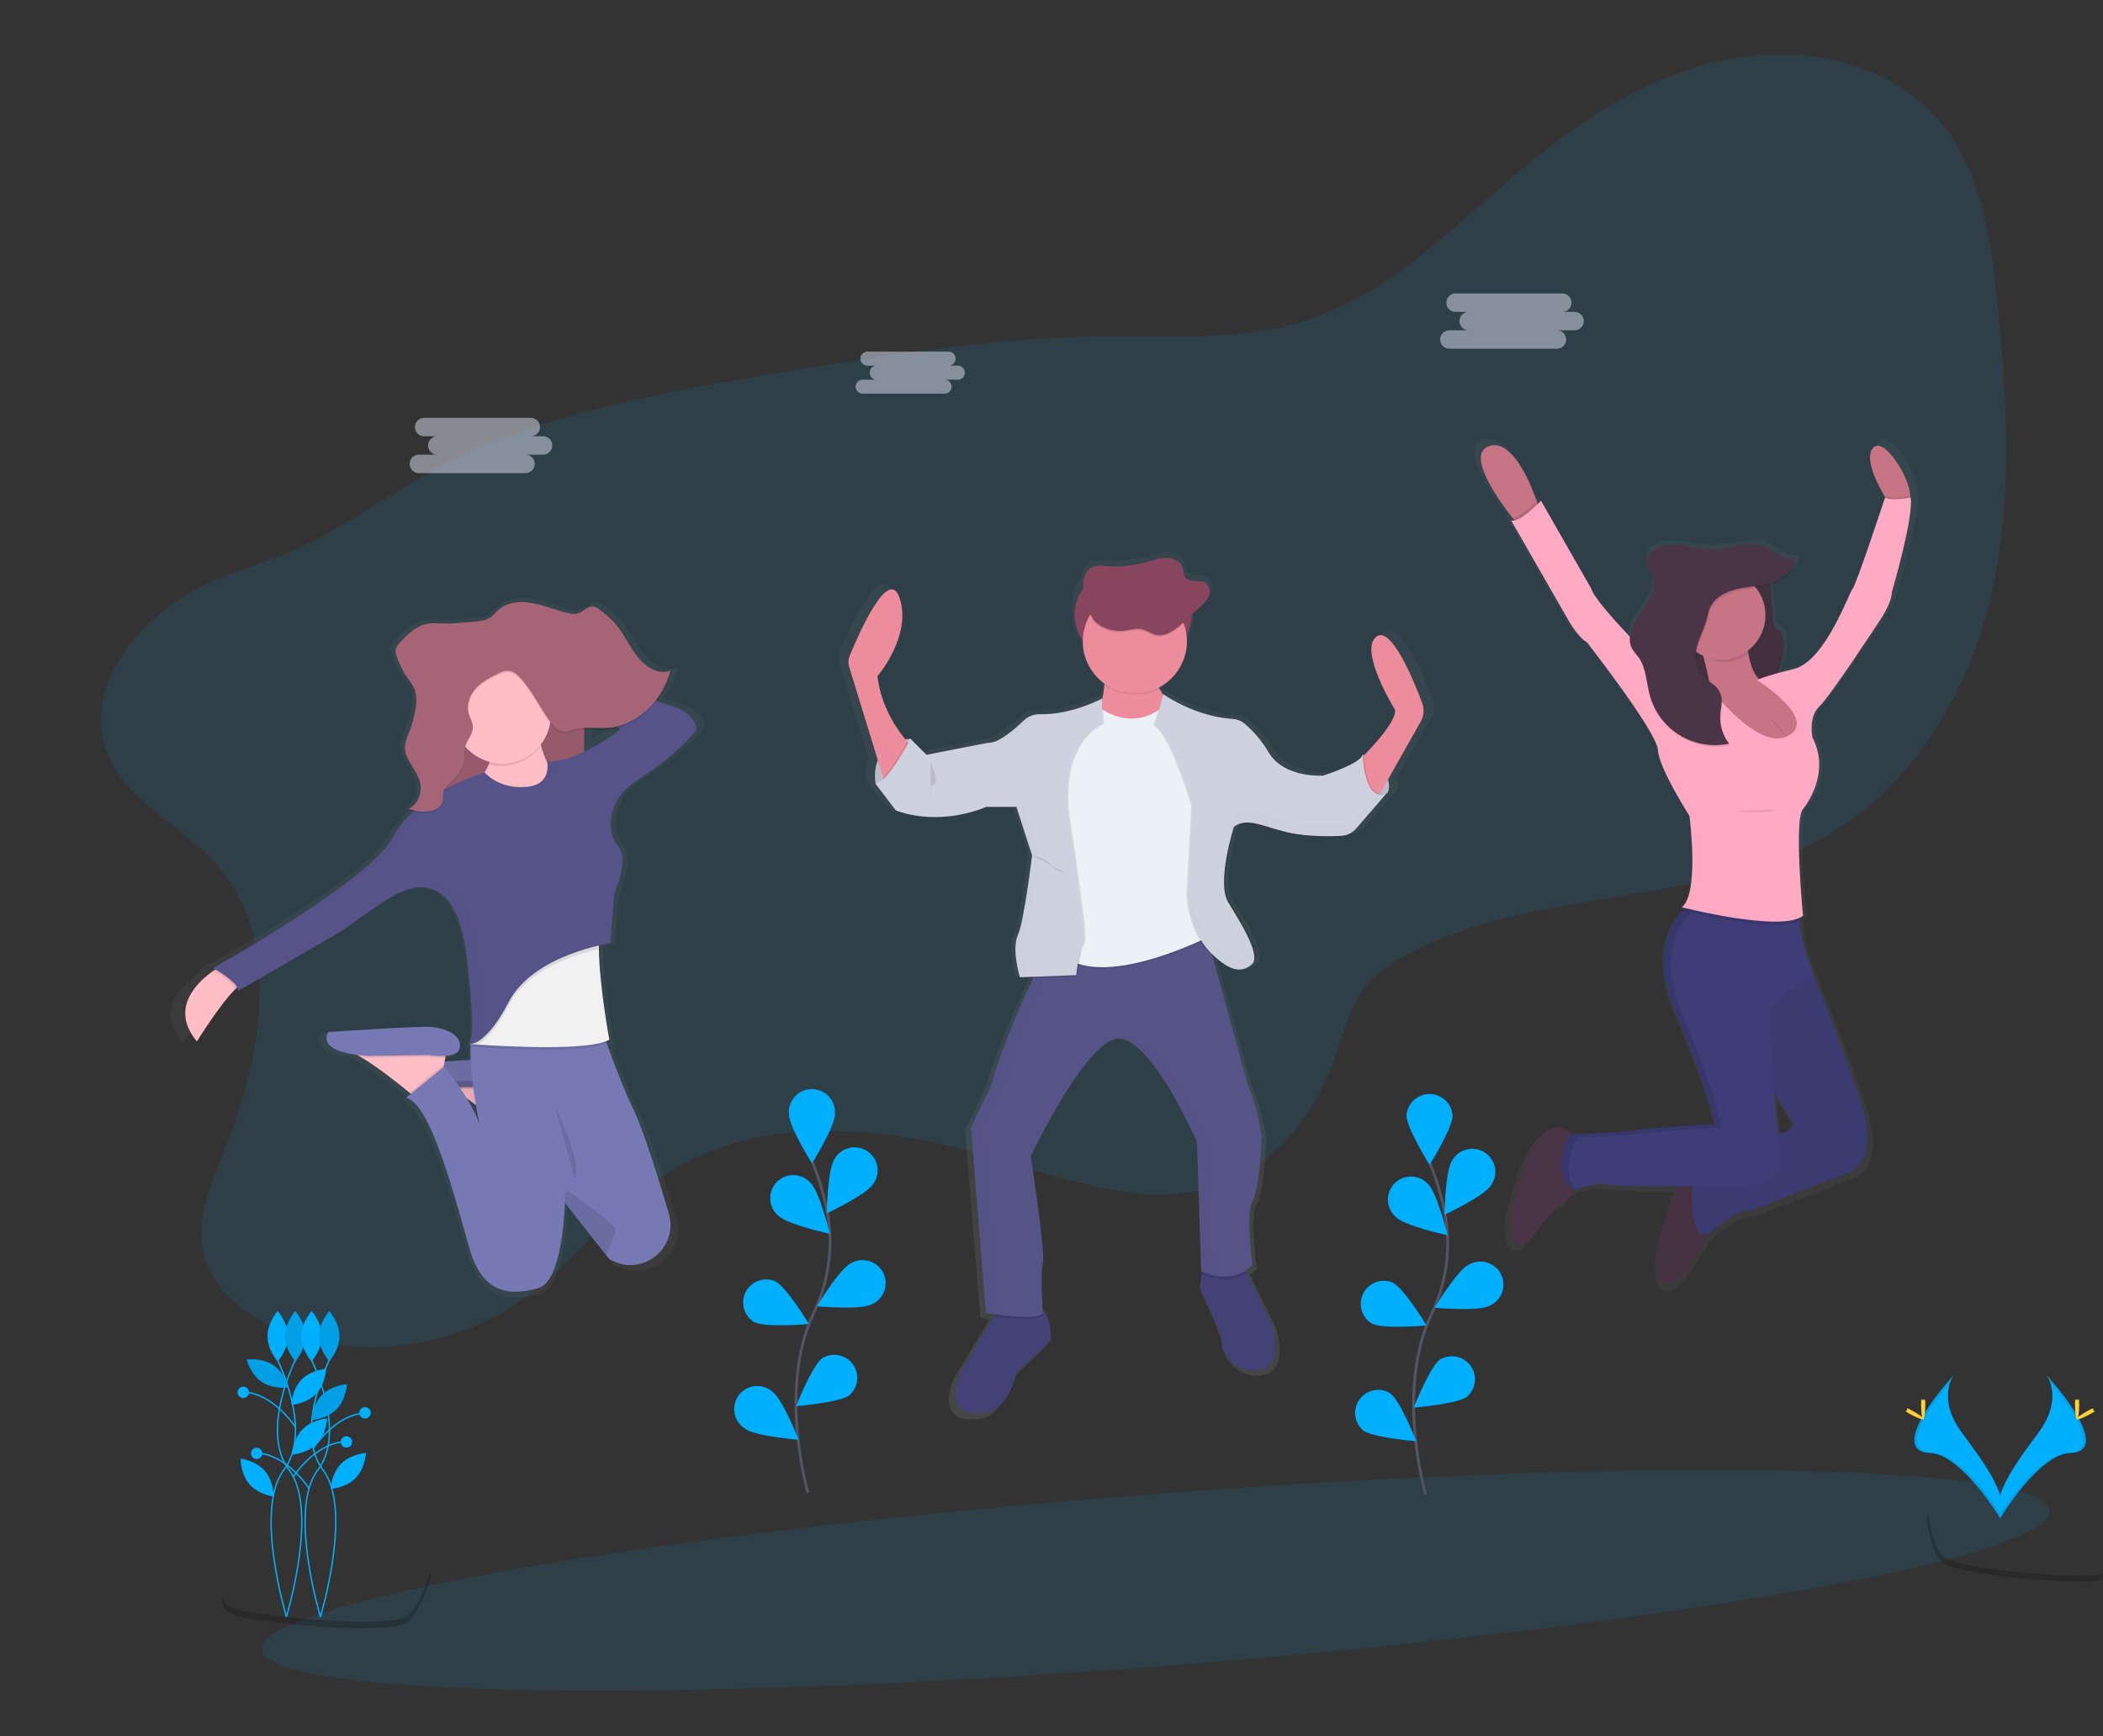 <svg width="1503" height="1241" viewBox="0 0 1503 1241" fill="none" xmlns="http://www.w3.org/2000/svg">
<rect x="0" y="0" width="1503" height="1241" fill="#333333" stroke="none"/>
<path opacity="0.1" d="M154.298 617.378C202.514 671.86 187.161 755.901 159.803 823.933C150.657 846.739 140.252 870.892 145.153 894.575C151.183 923.535 178.907 943.486 207.641 953.341C260.044 971.286 321.798 963.143 368.421 932.123C408.712 905.322 436.843 863.684 477.885 837.971C546.507 794.941 636.032 805.17 712.847 828.356C767.208 844.728 826.756 866.689 879.486 843.83C916.589 827.75 941.446 792.04 954.436 754.891C960.707 736.954 965.052 717.657 977.641 703.048C985.124 694.353 995.059 687.956 1005.26 682.448C1098.46 632.235 1218.8 650.237 1309.12 595.225C1370.14 558.109 1407.82 492.027 1423.28 424.382C1438.73 356.737 1434.44 286.893 1427.77 218.419C1423.03 169.781 1415.65 117.919 1382.12 81.957C1346.63 43.877 1287.44 32.117 1234.61 42.457C1181.79 52.797 1134.56 82.28 1093.24 116.256C1041.64 158.77 994.183 210.832 929.772 230.319C885.906 243.599 839.193 240.025 793.526 240.314C717.177 240.814 641.143 252.515 565.602 264.928C493.278 276.813 420.455 289.535 352.033 315.922C303.621 334.589 265.325 365.906 219.772 388.767C190.079 403.668 157.373 409.088 129.376 427.516C94.914 450.265 63.873 488.303 74.243 530.398C84.133 570.463 128.726 588.472 154.298 617.378Z" fill="#00B0FF"/>
<path d="M1023.77 499.537C1017.38 482.862 1000.88 443.669 990.018 451.445C976.294 461.273 1003.74 504.691 1003.74 504.691C1004.52 512.661 989.089 529.247 980.819 537.517C980.819 536.857 980.819 536.483 980.819 536.483C980.74 536.797 980.619 537.1 980.46 537.382L979.77 537.007C979.586 537.668 979.253 538.278 978.797 538.79C978.797 537.667 978.722 537.007 978.722 537.007C977.134 543.734 949.417 552.259 949.417 552.259C949.417 552.259 948.668 552.259 947.379 552.259C939.678 552.259 919.632 550.521 910.343 535.659C905.539 527.608 899.393 520.438 892.17 514.459C889.697 512.521 886.692 511.382 883.555 511.193C857.891 509.545 837.111 496.556 832.961 493.784L832.197 493.26L832.032 493.739C831.058 492.346 830.114 490.862 829.23 489.334L828.781 488.51C834.993 485.392 840.22 480.614 843.883 474.706C847.546 468.798 849.501 461.991 849.531 455.04C849.531 454.786 849.531 454.516 849.531 454.261C851.789 450.359 852.977 445.93 852.977 441.422V436.927L858.835 431.713C861.517 429.331 864.288 426.814 865.652 423.533C866.199 422.205 866.445 420.772 866.371 419.338C866.502 418.109 866.318 416.867 865.836 415.729C865.353 414.592 864.589 413.596 863.614 412.836C859.119 409.734 851.628 412.836 848.377 408.521C846.879 406.573 847.149 403.921 846.415 401.629C844.916 396.97 839.523 394.453 834.534 394.378C829.545 394.303 824.766 396.116 819.971 397.479C809.899 400.339 799.387 401.324 788.958 400.386C786.137 399.884 783.242 399.986 780.463 400.685C778.766 401.387 777.258 402.478 776.061 403.87C774.864 405.263 774.011 406.918 773.572 408.701C773.201 410.04 772.98 411.417 772.912 412.806C768.733 417.52 766.42 423.6 766.41 429.9V441.422C766.419 447.572 768.624 453.517 772.628 458.187C773.1 463.608 774.749 468.861 777.458 473.58C780.167 478.299 783.871 482.372 788.314 485.514C788.314 485.813 788.314 486.118 788.314 486.428L788.509 486.548C788.267 490.119 787.715 493.663 786.861 497.14V496.376C786.861 496.376 765.886 507.538 743.413 507.807H740.941C736.508 507.658 732.197 509.274 728.955 512.302C722.303 518.564 710.647 528.468 703.485 528.468C701.987 528.468 664.172 535.854 657.91 537.082L646.209 525.621L645.849 526.295L645.16 525.621C643.881 525.72 642.609 525.905 641.355 526.175C635.362 519.074 623.376 502.563 620.604 480.405C620.604 480.405 646.479 450.935 636.965 423.473C628.845 400.071 606.476 450.231 600.124 465.348C599.013 467.986 598.875 470.933 599.734 473.663L620.754 541.412C618.753 546.662 618.179 552.349 619.091 557.892H618.852L634.163 577.534C634.163 577.534 645.684 582.448 663.708 582.358C676.918 582.38 690.009 579.867 702.272 574.957H705.823L705.148 575.212H723.382L734.978 610.285C734.588 613.476 728.985 658.018 724.49 667.981C723.157 671.31 722.554 674.886 722.722 678.468C722.958 685.351 724.081 692.174 726.063 698.769L736.221 698.395L735.832 699.189C727.232 716.822 712.864 748.24 704.369 777.605L689.582 807.569L700.669 941.958H701.118L701.972 942.093C703.171 942.273 704.969 942.543 707.336 942.842L706.467 944.341L682.031 984.792C682.031 984.792 664.607 1020.46 703.156 1013.74C703.156 1013.74 717.404 1009.6 723.217 985.272L748.567 961.495C748.567 961.495 749.75 945.704 742.574 939.397C742.124 932.1 740.986 910.796 742.739 905.672C744.851 899.469 733.749 828.139 733.749 828.139C733.749 828.139 773.871 744.914 798.172 742.846C799.954 742.721 801.742 742.956 803.431 743.536C823.402 750.038 847.598 798.325 854.715 813.352L855.044 814.041V814.176L855.314 814.76V814.925L855.554 815.435V815.569L855.764 816.034V816.139L855.943 816.513V816.663L856.078 816.948V817.068L856.168 817.277V817.397V817.532L856.243 817.712L859.404 911.275L859.719 911.44H859.869L859.599 913.373L858.221 923.036C858.221 923.036 875.645 959.742 874.581 964.387C873.517 969.031 886.192 987.654 904.141 982.485C922.089 977.316 911.407 948.176 911.407 948.176L894.118 912.549L893.354 910.961C895.076 909.904 896.7 908.695 898.208 907.35C898.208 907.35 892.934 869.101 898.208 860.83C903.482 852.56 905.07 814.82 905.07 814.82C905.07 814.82 901.369 788.976 895.032 777.605L868.483 682.843C876.439 690.244 882.626 693.136 887.795 692.941H888.649C890.921 692.984 893.164 692.426 895.152 691.323C896.218 690.721 897.222 690.013 898.148 689.21C898.325 689.058 898.49 688.893 898.642 688.716C906.028 682.513 890.192 658.213 881.218 643.77C872.573 629.836 884.484 591.977 885.383 589.16C886.183 588.573 887.041 588.071 887.945 587.662C889.803 586.866 891.797 586.433 893.818 586.388C902.418 586.688 912.995 591.632 926.09 594.119C935.19 595.667 944.412 596.384 953.642 596.262H954.181C957.852 596.262 961.178 596.187 963.874 596.082C966.335 595.985 968.742 595.335 970.916 594.179C972.78 593.092 974.467 591.728 975.92 590.134L998.903 564.17L998.303 564.455C999.417 561.51 999.417 558.26 998.303 555.315L1022.59 513.366C1023.82 511.299 1024.56 508.981 1024.76 506.587C1024.97 504.192 1024.63 501.782 1023.77 499.537Z" fill="url(#paint0_linear)"/>
<path d="M750.919 957.944L726.453 981.391C720.85 1005.36 707.081 1009.42 707.081 1009.42C669.881 1016.05 686.691 980.957 686.691 980.957L710.287 941.03L713.194 936.101C713.194 936.101 730.019 931.007 741.225 934.063C742.64 934.451 743.947 935.158 745.046 936.131C752.073 942.228 750.919 957.944 750.919 957.944Z" fill="#444176"/>
<path d="M901.773 978.844C884.439 983.938 872.214 965.6 873.307 961.001C874.401 956.401 857.471 920.279 857.471 920.279L858.79 910.751L860.018 901.926L888.484 903.964L891.166 909.597L907.856 944.73C907.856 944.73 919.108 973.751 901.773 978.844Z" fill="#444176"/>
<path opacity="0.1" d="M745.315 940.116C742.634 944.715 720.895 942.393 710.302 940.955L713.209 936.026C713.209 936.026 730.034 930.932 741.24 933.988C742.655 934.376 743.962 935.083 745.061 936.056C745.21 938.543 745.315 940.116 745.315 940.116Z" fill="black"/>
<path opacity="0.1" d="M891.196 909.567C876.618 919.276 861.097 911.934 858.76 910.721L859.988 901.896L888.454 903.934L891.196 909.567Z" fill="black"/>
<path d="M895.151 858.568C890.057 866.718 895.151 904.443 895.151 904.443C878.326 919.74 858.46 908.519 858.46 908.519L855.464 816.274C855.464 816.274 822.338 740.329 798.891 742.367C775.444 744.405 736.716 826.462 736.716 826.462C736.716 826.462 747.413 896.788 745.375 902.87C743.338 908.953 745.375 938.543 745.375 938.543C741.809 944.655 704.609 938.543 704.609 938.543L693.912 806.026L708.115 776.451C716.28 747.506 730.153 716.523 738.453 699.144C742.574 690.499 745.33 685.225 745.33 685.225L772.448 679.577L860.468 661.329L892.095 776.451C898.208 787.658 901.773 813.142 901.773 813.142C901.773 813.142 900.245 850.418 895.151 858.568Z" fill="#565387"/>
<g opacity="0.1">
<path opacity="0.1" d="M866.61 908.518L863.614 816.274C863.614 816.274 830.488 740.329 807.041 742.367C805.993 742.469 804.961 742.701 803.97 743.056C826.833 750.652 855.463 816.274 855.463 816.274L858.46 908.518C864.711 911.703 871.757 912.989 878.731 912.219C874.504 911.711 870.4 910.458 866.61 908.518Z" fill="black"/>
<path opacity="0.1" d="M712.699 938.587L702.002 806.071L716.265 776.451C724.43 747.506 738.303 716.523 746.604 699.144C750.724 690.499 753.48 685.225 753.48 685.225L780.598 679.577L860.947 662.872L860.512 661.269L772.448 679.577L745.33 685.225C745.33 685.225 742.573 690.499 738.453 699.144C730.123 716.523 716.28 747.566 708.115 776.451L693.852 806.011L704.549 938.528C704.549 938.528 724.865 941.869 736.91 941.134C728.802 940.694 720.721 939.844 712.699 938.587Z" fill="black"/>
</g>
<path d="M650.719 528.063C650.719 528.063 621.668 529.561 625.743 560.17L633.894 561.188L646.119 547.944L652.232 536.738V534.191L650.719 528.063Z" fill="#CED2DF"/>
<path opacity="0.1" d="M650.719 528.063C650.719 528.063 621.668 529.561 625.743 560.17L633.894 561.188L646.119 547.944L652.232 536.738V534.191L650.719 528.063Z" fill="black"/>
<path d="M973.897 539.27C973.897 539.27 997.869 552.004 991.741 566.792L984.1 569.788L973.912 564.185L972.414 550.941L973.433 541.772L973.897 539.27Z" fill="#CED2DF"/>
<path opacity="0.1" d="M973.897 539.27C973.897 539.27 997.869 552.004 991.741 566.792L984.1 569.788L973.912 564.185L972.414 550.941L973.433 541.772L973.897 539.27Z" fill="black"/>
<path d="M819.986 407.772H799.595C782.145 407.772 767.998 421.918 767.998 439.369C767.998 456.82 782.145 470.966 799.595 470.966H819.986C837.437 470.966 851.583 456.82 851.583 439.369C851.583 421.918 837.437 407.772 819.986 407.772Z" fill="#88455E"/>
<path d="M650.524 532.393L632.68 560.859L631.182 555.795L606.941 476.809C606.112 474.117 606.244 471.22 607.315 468.614C613.443 453.722 635.047 404.191 642.883 427.338C652.052 454.306 627.077 483.401 627.077 483.401C629.923 507.013 643.182 524.123 648.396 530.056C649.715 531.599 650.524 532.393 650.524 532.393Z" fill="#EC8C9C"/>
<path d="M970.077 544.618C970.077 544.618 998.109 518.115 997.045 507.418C997.045 507.418 970.542 464.614 983.801 454.98C994.288 447.309 1010.21 485.963 1016.39 502.399C1017.2 504.588 1017.53 506.929 1017.35 509.258C1017.16 511.587 1016.47 513.848 1015.32 515.882L981.823 575.197L970.077 544.618Z" fill="#EC8C9C"/>
<path d="M788.628 470.726C788.628 470.726 793.722 503.343 778.95 515.583C764.178 527.823 821.26 527.748 821.26 527.748L841.65 508.886C841.65 508.886 818.203 486.967 825.335 470.667L788.628 470.726Z" fill="#EC8C9C"/>
<path opacity="0.1" d="M787.61 507.927C787.61 507.927 809.529 524.243 831.433 505.89L867.105 579.796L865.067 670.004C865.067 670.004 791.161 708.223 760.582 684.791C730.004 661.359 755.488 649.119 755.488 649.119L748.357 579.811L755.998 534.955C755.998 534.955 769.751 513.545 770.785 513.545C771.819 513.545 787.61 507.927 787.61 507.927Z" fill="black"/>
<path d="M787.61 506.908C787.61 506.908 809.529 523.254 831.448 504.871L867.12 578.778L865.083 668.985C865.083 668.985 791.176 707.204 760.597 683.772C730.019 660.34 755.503 648.1 755.503 648.1L748.372 578.793L756.013 533.936C756.013 533.936 769.766 512.527 770.8 512.527C771.834 512.527 787.61 506.908 787.61 506.908Z" fill="#EBF1F6"/>
<path opacity="0.1" d="M787.61 499.282C787.61 499.282 766.83 511.118 744.267 510.534C742.15 510.468 740.042 510.823 738.064 511.579C736.086 512.335 734.278 513.477 732.745 514.939C726.318 521.111 715.066 530.88 708.1 530.88C706.602 530.88 663.243 539.539 663.243 539.539L651.782 528.078C651.782 528.078 634.703 561.458 626.552 559.93L641.34 579.302C641.34 579.302 669.371 591.527 706.062 576.755H727.472L738.678 611.409C738.678 611.409 733.075 658.302 728.49 668.49C723.906 678.678 729.989 698.559 729.989 698.559L770.246 697.061C770.246 697.061 772.283 677.18 775.339 674.588C778.396 671.996 764.642 584.381 764.642 584.381C764.642 584.381 755.473 534.94 789.108 517.111L787.61 499.282Z" fill="black"/>
<path opacity="0.1" d="M772.433 679.637C770.951 685.683 769.894 691.826 769.272 698.02L738.454 699.189C742.574 690.544 745.33 685.27 745.33 685.27L772.433 679.637Z" fill="black"/>
<path opacity="0.1" d="M650.523 532.393L632.68 560.859L631.182 555.795C637.729 549.293 645.4 535.704 648.456 530.041C649.714 531.599 650.523 532.393 650.523 532.393Z" fill="black"/>
<path d="M787.61 499.282C787.61 499.282 765.796 511.118 743.248 510.534C741.131 510.468 739.023 510.823 737.045 511.579C735.067 512.335 733.259 513.477 731.726 514.939C725.299 521.111 714.047 530.88 707.081 530.88C705.583 530.88 662.224 539.539 662.224 539.539L650.718 528.063C650.718 528.063 633.639 561.443 625.488 559.915L640.276 579.287C640.276 579.287 668.307 591.512 704.998 576.74H726.408L737.614 611.379C737.614 611.379 732.011 658.273 727.427 668.46C722.842 678.648 728.925 698.529 728.925 698.529L769.182 697.031C769.182 697.031 771.219 677.15 774.275 674.558C777.332 671.966 763.578 584.351 763.578 584.351C763.578 584.351 754.409 534.91 788.044 517.081L787.61 499.282Z" fill="#CED2DF"/>
<path opacity="0.1" d="M831.448 496.196C831.448 496.196 852.243 512.047 880.004 513.875C883.042 514.065 885.946 515.191 888.32 517.096C895.321 523.036 901.255 530.13 905.864 538.071C917.07 556.424 944.592 554.387 944.592 554.387C944.592 554.387 971.35 545.982 972.879 539.404C972.879 539.404 973.643 575.361 990.468 566.672L968.339 592.171C966.944 593.782 965.234 595.09 963.315 596.015C961.395 596.94 959.306 597.463 957.177 597.55C948.862 597.88 934.419 597.984 922.224 595.617C903.871 592.052 890.627 583.392 880.948 591.033C880.948 591.033 868.214 630.78 876.873 645.058C885.533 659.336 900.845 683.278 893.698 689.405C886.552 695.533 877.892 695.009 863.629 680.236C849.366 665.464 847.823 640.489 847.823 640.489L851.389 576.275C851.389 576.275 837.635 527.853 824.421 518.175L831.448 496.196Z" fill="black"/>
<path opacity="0.1" d="M992.49 566.028L970.301 591.632C968.827 593.331 967.002 594.69 964.953 595.617C963.131 596.44 961.167 596.902 959.17 596.981C950.855 597.325 936.412 597.43 924.217 595.048C907.047 591.707 894.342 583.916 884.844 589.175C884.17 589.546 883.529 589.972 882.926 590.448C882.926 590.448 870.191 630.196 878.851 644.474C887.51 658.752 902.822 682.693 895.676 688.821C894.479 689.873 893.137 690.746 891.69 691.413C885.278 694.304 877.323 691.802 865.607 679.652C851.344 664.865 849.8 639.904 849.8 639.904L853.366 575.691C853.366 575.691 839.613 527.269 826.398 517.59L832.226 496.69C836.242 499.417 856.288 512.227 881.068 513.86C884.106 514.051 887.01 515.176 889.383 517.081C896.384 523.022 902.317 530.116 906.927 538.056C918.134 556.409 945.656 554.372 945.656 554.372C952.254 552.267 958.697 549.703 964.938 546.701C968.848 544.783 972.294 542.685 973.927 540.708C974.386 540.191 974.719 539.576 974.901 538.91C974.901 538.91 975.68 574.687 992.49 566.028Z" fill="black"/>
<path d="M991.472 566.537L969.298 592.172C968.079 593.578 966.617 594.756 964.983 595.647C962.889 596.784 960.562 597.425 958.181 597.52C949.866 597.865 935.424 597.97 923.228 595.587C906.673 592.366 894.253 584.995 884.889 589.205C883.819 589.671 882.812 590.27 881.892 590.988C881.892 590.988 869.158 630.735 877.817 645.013C886.477 659.291 901.789 683.233 894.642 689.36C893.718 690.156 892.714 690.854 891.646 691.443C885.054 695.084 876.903 692.941 864.543 680.191C850.28 665.404 848.737 640.444 848.737 640.444L852.303 576.231C852.303 576.231 838.549 527.808 825.335 518.13L831.448 496.211L832.182 496.721C836.197 499.447 856.243 512.257 881.023 513.89C884.061 514.081 886.965 515.206 889.339 517.111C896.339 523.052 902.273 530.146 906.883 538.086C918.089 556.439 945.611 554.402 945.611 554.402C952.209 552.297 958.652 549.734 964.893 546.731C969.523 544.364 973.298 541.772 973.883 539.405C973.883 539.405 973.883 539.869 973.883 540.693C974.332 546.881 976.579 574.193 991.472 566.537Z" fill="#CED2DF"/>
<path opacity="0.1" d="M825.784 471.491H788.329C789.153 477.446 789.389 483.468 789.033 489.469C794.751 493.493 801.456 495.883 808.43 496.385C815.403 496.886 822.381 495.48 828.616 492.316C825.02 485.664 822.833 478.113 825.784 471.491Z" fill="black"/>
<path d="M811.057 495.687C831.602 495.687 848.258 479.031 848.258 458.486C848.258 437.941 831.602 421.286 811.057 421.286C790.512 421.286 773.856 437.941 773.856 458.486C773.856 479.031 790.512 495.687 811.057 495.687Z" fill="#EC8C9C"/>
<path opacity="0.1" d="M803.326 451.864C807.476 451.37 811.626 449.901 815.716 450.725C819.432 451.475 822.593 454.037 826.308 454.816C833.47 456.314 840.122 451.04 845.531 446.126L857.217 435.489C859.808 433.137 862.475 430.664 863.809 427.428C865.142 424.192 864.678 419.937 861.831 417.9C857.561 414.903 850.205 417.9 847.119 413.645C845.725 411.727 845.935 409.15 845.216 406.858C843.718 402.273 838.564 399.771 833.74 399.711C828.915 399.652 824.301 401.419 819.686 402.708C809.965 405.528 799.801 406.498 789.722 405.569C787.002 405.071 784.206 405.169 781.527 405.854C779.878 406.558 778.417 407.639 777.262 409.01C776.106 410.382 775.289 412.005 774.875 413.75C772.568 421.9 776.508 435.039 780.463 442.336C784.419 449.632 795.43 452.838 803.326 451.864Z" fill="black"/>
<path d="M803.326 450.845C807.476 450.351 811.626 448.883 815.716 449.707C819.432 450.456 822.593 453.018 826.308 453.797C833.47 455.295 840.122 450.021 845.531 445.107L857.217 434.47C859.808 432.118 862.475 429.646 863.809 426.41C865.142 423.173 864.678 418.918 861.831 416.881C857.561 413.884 850.205 416.881 847.119 412.626C845.725 410.708 845.935 408.131 845.216 405.839C843.718 401.255 838.564 398.753 833.74 398.693C828.915 398.633 824.301 400.401 819.686 401.689C809.965 404.509 799.801 405.48 789.722 404.551C787.002 404.053 784.206 404.15 781.527 404.835C779.878 405.539 778.417 406.62 777.262 407.992C776.106 409.363 775.289 410.986 774.875 412.731C772.568 420.881 776.508 434.02 780.463 441.317C784.419 448.613 795.43 451.744 803.326 450.845Z" fill="#88455E"/>
<path opacity="0.1" d="M738.438 611.648C738.438 611.648 746.589 612.667 750.664 617.761C754.739 622.855 761.87 624.383 761.87 624.383" fill="black"/>
<path opacity="0.1" d="M665.041 544.364C665.041 544.364 671.693 559.211 667.588 560.709C663.483 562.207 665.041 572.935 665.041 572.935" fill="black"/>
<g opacity="0.1">
<path opacity="0.1" d="M667.334 539.27C667.334 539.27 710.647 530.61 712.145 530.61C719.127 530.61 730.363 520.842 736.791 514.669C738.745 512.796 741.15 511.46 743.772 510.789H743.218C741.101 510.722 738.993 511.078 737.015 511.834C735.037 512.59 733.229 513.732 731.697 515.193C725.269 521.366 714.018 531.134 707.051 531.134C705.838 531.134 678.121 536.633 666.869 538.865L667.334 539.27Z" fill="black"/>
<path opacity="0.1" d="M787.67 501.425V499.522C777.25 504.835 766.038 508.422 754.469 510.145C765.947 509.123 777.171 506.175 787.67 501.425Z" fill="black"/>
<path opacity="0.1" d="M734.109 698.275C734.109 698.275 727.996 678.393 732.61 668.206C737.225 658.018 742.798 611.124 742.798 611.124L731.622 576.47H710.152L708.849 576.98H726.453L737.615 611.648C737.615 611.648 732.011 658.542 727.427 668.73C722.842 678.918 728.925 698.799 728.925 698.799L769.182 697.301V696.986L734.109 698.275Z" fill="black"/>
</g>
<g opacity="0.1">
<path opacity="0.1" d="M895.151 681.21C894.227 682.006 893.223 682.703 892.155 683.292C885.563 686.933 877.412 684.791 865.052 672.041C853.726 660.31 850.43 642.077 849.546 635.17L849.246 640.444C849.246 640.444 850.744 665.419 865.052 680.191C877.412 692.986 885.563 695.083 892.155 691.443C893.223 690.854 894.227 690.156 895.151 689.36C897.294 687.517 897.413 684.057 896.29 679.742C896.011 680.302 895.624 680.801 895.151 681.21Z" fill="black"/>
<path opacity="0.1" d="M984.265 567.301L969.837 583.976C968.618 585.383 967.156 586.56 965.522 587.452C963.428 588.589 961.101 589.23 958.72 589.325C950.405 589.669 935.962 589.774 923.767 587.392C907.212 584.171 894.792 576.8 885.428 581.01C884.358 581.475 883.351 582.074 882.431 582.792C882.431 582.792 874.206 608.472 875.465 625.956C876.439 609.61 882.431 590.943 882.431 590.943C883.351 590.225 884.358 589.626 885.428 589.16C894.807 584.95 907.212 592.321 923.767 595.542C935.962 597.909 950.39 597.805 958.72 597.475C961.101 597.38 963.428 596.739 965.522 595.602C967.153 594.724 968.614 593.562 969.837 592.171L992.026 566.567C990.877 567.282 989.578 567.72 988.232 567.848C986.885 567.975 985.527 567.788 984.265 567.301Z" fill="black"/>
</g>
<path d="M332.708 750.817C332.886 750.989 333.114 751.1 333.36 751.132C333.606 751.165 333.855 751.117 334.071 750.997C333.611 751.005 333.151 750.944 332.708 750.817Z" fill="url(#paint1_linear)"/>
<path d="M485.391 502.638C482.694 501.859 478.844 500.586 474.214 498.968C479.025 492.778 482.545 485.687 484.567 478.113L484.177 478.263C484.312 477.798 484.447 477.349 484.567 476.869C475.682 480.48 465.854 474.367 459.592 466.517C453.329 458.666 449.104 448.928 442.242 441.706C439.383 438.833 436.307 436.184 433.043 433.781C431.021 432.282 428.848 430.59 426.376 430.515C422.376 430.395 419.245 434.32 415.394 435.474C412.861 436.044 410.223 435.946 407.739 435.189C397.805 432.912 388.262 428.702 378.119 427.593C372.692 426.923 367.184 427.544 362.043 429.406C356.949 431.339 354.627 435.189 350.507 438.275C346.012 441.586 337.233 441.511 332.004 442.096C325.659 442.82 319.27 443.086 312.887 442.89C309.219 442.572 305.525 442.708 301.89 443.294C294.294 444.957 288.196 450.995 282.503 456.778C280.949 458.086 279.831 459.837 279.297 461.797C279.224 462.349 279.224 462.908 279.297 463.46C279.24 464.971 279.5 466.476 280.061 467.88C281.814 473.08 284.29 478.008 287.417 482.517C289.74 485.843 292.451 488.975 293.77 492.915C294.395 494.852 294.723 496.873 294.744 498.908C294.679 501.069 294.454 503.222 294.069 505.35C293.064 511.233 291.411 516.986 289.14 522.505C287.731 525.338 286.761 528.369 286.264 531.494C286.221 532.132 286.221 532.773 286.264 533.412C285.889 543.3 295.867 550.416 297.8 560.245C297.959 561.06 298.054 561.887 298.085 562.717C297.875 568.844 294.384 574.837 289.23 577.219C289.68 577.399 290.144 577.549 290.609 577.699C290.165 577.977 289.705 578.227 289.23 578.448C290.174 578.807 291.133 579.122 292.107 579.377C286.249 584.478 281.326 590.562 277.559 597.355C260.225 629.627 142.825 692.836 142.825 692.836L144.563 693.825L143.155 694.739C132.997 701.496 109.16 721.197 130.705 746.113C130.705 746.113 147.529 719.564 159.32 708.253C159.845 707.743 160.369 707.279 160.819 706.845C161.078 707.243 161.251 707.692 161.329 708.161C161.406 708.63 161.385 709.11 161.268 709.571L238.456 666.198C238.456 666.198 265.888 646.991 273.544 642.661C278.932 639.304 284.796 636.779 290.938 635.17L290.039 635.545C292.925 634.751 295.901 634.328 298.894 634.286C312.557 634.496 327.36 644.504 332.229 684.132C338.761 737.198 335.735 746.772 333.637 748.075C333.378 748.056 333.123 748.011 332.873 747.94C332.938 747.997 333.008 748.047 333.083 748.09C332.799 748.07 332.517 748.02 332.244 747.94C332.395 748.079 332.579 748.176 332.778 748.224C332.977 748.271 333.185 748.266 333.382 748.21C333.524 748.253 333.673 748.266 333.82 748.248C333.968 748.23 334.109 748.181 334.236 748.105C334.581 748.125 334.926 748.125 335.27 748.105C335.27 748.595 335.235 749.094 335.165 749.603C335.06 749.603 334.551 749.888 335.165 749.918C335 752.914 335.015 756.166 335.165 759.567C328.378 759.941 321.592 760.346 315.689 760.705L316.213 757.903L316.453 756.645C321.666 756.225 326.61 754.697 327.195 750.472C328.468 741.183 315.719 736.224 304.871 735.61C294.024 734.996 228.972 739.326 228.972 739.326C228.972 739.326 219.219 751.956 250.157 755.806C251.076 756.285 252.03 756.785 253.018 757.304C265.139 764.211 281.574 776.931 289.455 783.193L290.549 784.062L287.013 786.939C306.145 791.269 324.648 864.381 334.851 897.806C345.053 931.231 367.377 930.018 385.88 925.059C403.214 920.414 405.356 870.075 405.641 863.752V863.108L436.474 901.192L438.811 904.084C439.71 904.553 440.599 904.993 441.478 905.402C464.82 916.504 490.605 895.214 483.278 870.943C475.862 846.478 464.356 810.296 456.685 794.999C450.258 782.189 441.958 760.915 436.924 747.596C437.577 747.333 438.213 747.028 438.826 746.682C438.826 746.682 438.707 746.083 438.512 744.989L438.826 744.824C438.826 744.824 431.335 706.29 431.006 678.903C431.006 678.423 431.006 677.924 431.006 677.405C431.006 677.105 431.006 676.805 431.006 676.521C436.579 675.247 440.115 674.753 440.115 674.753L440.22 673.554L439.576 673.689L442.677 638.197C442.677 638.197 454.063 613.97 445.344 603.887C442.693 600.939 440.923 597.305 440.235 593.4C438.737 584.126 440.235 568.65 460.535 555.795C491.788 535.974 503.984 519.838 503.984 519.838C503.984 519.838 504.523 508.272 485.391 502.638ZM423.32 527.269V510.864C429.118 510.579 435.036 511.253 440.864 510.864C443.725 510.664 446.56 510.187 449.329 509.44L450.737 510.414C442.211 516.973 433.022 522.622 423.32 527.269ZM334.701 784.422C336.993 786.01 339.3 787.658 341.563 789.321C342.971 797.411 344.214 803.119 344.304 803.524C341.719 796.865 338.503 790.469 334.701 784.422Z" fill="url(#paint2_linear)"/>
<path d="M384.232 770.938L382.883 778.264L381.85 783.868L379.962 794.115L361.654 806.925C361.654 806.925 360.006 805.517 357.279 803.284C349.788 797.112 334.012 784.587 322.43 777.815C319.454 775.914 316.234 774.428 312.857 773.395L384.232 770.938Z" fill="#FFBDC6"/>
<path opacity="0.1" d="M384.232 770.938L382.883 778.264C378.848 778.489 374.8 778.283 370.808 777.65L328.094 778.264C326.071 778.144 324.183 777.98 322.415 777.8C319.439 775.899 316.219 774.413 312.842 773.38L384.232 770.938Z" fill="black"/>
<path d="M370.808 776.451C370.808 776.451 392.172 780.107 393.386 770.953C394.599 761.799 382.404 756.975 372.051 756.286C361.699 755.596 299.418 759.971 299.418 759.971C299.418 759.971 288.436 774.609 328.094 777.051L370.808 776.451Z" fill="#7679B4"/>
<path opacity="0.1" d="M384.232 770.938L382.883 778.264L381.85 783.868L379.962 794.115L361.654 806.925C361.654 806.925 360.006 805.517 357.279 803.284C349.788 797.112 334.012 784.587 322.43 777.815C319.454 775.914 316.234 774.428 312.857 773.395L384.232 770.938Z" fill="black"/>
<path opacity="0.1" d="M384.232 770.938L382.883 778.264C378.848 778.489 374.8 778.283 370.808 777.65L328.094 778.264C326.071 778.144 324.183 777.98 322.415 777.8C319.439 775.899 316.219 774.413 312.842 773.38L384.232 770.938Z" fill="black"/>
<path opacity="0.1" d="M370.808 776.451C370.808 776.451 392.172 780.107 393.386 770.953C394.599 761.799 382.404 756.975 372.051 756.286C361.699 755.596 299.418 759.971 299.418 759.971C299.418 759.971 288.436 774.609 328.094 777.051L370.808 776.451Z" fill="black"/>
<path d="M417.477 475.596H305.815V608.007H417.477V475.596Z" fill="#A66477"/>
<path opacity="0.1" d="M417.477 475.596H305.815V608.007H417.477V475.596Z" fill="black"/>
<path d="M174.932 702.29C173.089 702.754 170.752 704.522 168.13 707.099C156.848 718.246 140.758 744.39 140.758 744.39C120.142 719.849 142.96 700.447 152.743 693.78C155.11 692.162 156.699 691.293 156.699 691.293L174.932 702.29Z" fill="#FFBDC6"/>
<path d="M383.018 517.396C383.018 517.396 388.516 555.84 407.424 564.994C426.331 574.148 383.018 591.228 383.018 591.228L323.824 569.264C323.824 569.264 357.384 558.282 350.672 525.936L383.018 517.396Z" fill="#FFBDC6"/>
<path d="M319.614 748.66L318.266 755.986L317.232 761.589L315.344 771.837L297.036 784.647C297.036 784.647 295.388 783.238 292.661 781.006C285.17 774.833 269.394 762.308 257.813 755.536C254.837 753.636 251.616 752.149 248.239 751.117L319.614 748.66Z" fill="#FFBDC6"/>
<path opacity="0.1" d="M319.614 748.66L318.265 755.986C314.23 756.21 310.182 756.004 306.19 755.372L263.476 755.986C261.453 755.866 259.566 755.701 257.798 755.521C254.822 753.621 251.601 752.134 248.224 751.102L319.614 748.66Z" fill="black"/>
<path d="M306.13 754.158C306.13 754.158 327.494 757.814 328.708 748.66C329.922 739.505 317.726 734.621 307.344 734.022C296.961 733.423 234.725 737.678 234.725 737.678C234.725 737.678 223.743 752.315 263.401 754.757L306.13 754.158Z" fill="#7679B4"/>
<path opacity="0.1" d="M317.172 761.604L315.284 771.852L296.976 784.662C296.976 784.662 295.328 783.253 292.601 781.021L316.812 761.17L317.172 761.604Z" fill="black"/>
<path d="M437.972 901.297C437.133 900.888 436.284 900.453 435.425 899.994L433.193 897.147L403.708 859.692V860.351C403.514 866.569 401.386 916.159 384.816 920.729C367.122 925.613 345.758 926.827 336.004 893.881C326.251 860.935 308.542 788.931 290.234 784.662L317.381 762.383C317.381 762.383 335.36 783.358 342.701 803.554C342.432 802.266 330.011 744.27 340.259 734.022H429.343C429.343 734.022 443.066 773.185 452.535 792.602C459.876 807.674 470.888 843.301 478.005 867.408C485.046 891.259 460.446 912.234 437.972 901.297Z" fill="#7679B4"/>
<path opacity="0.1" d="M435.485 744.989C421.747 753.124 361.339 749.813 341.652 748.495L336.304 748.105C335.719 748.105 336.394 747.775 336.394 747.775L336.948 742.232L351.585 705.017L430.002 659.591C428.414 664.37 427.874 671.696 428.009 680.101C428.399 707.039 435.485 744.989 435.485 744.989Z" fill="black"/>
<path d="M435.485 743.176C421.747 751.311 361.339 748 341.652 746.682L336.304 746.292H335.42L336.394 746.038L341.218 744.764L351.586 703.264L430.002 657.808C428.414 662.587 427.874 669.914 428.009 678.319C428.399 705.211 435.485 743.176 435.485 743.176Z" fill="#F2F1F2"/>
<path opacity="0.1" d="M428.009 678.259C412.068 681.929 376.98 692.731 363.496 718.71C354.507 736.06 347.016 743.506 341.667 746.622L336.319 746.233L336.409 745.903L341.233 744.629L351.601 703.129L430.017 657.673C428.399 662.587 427.874 669.854 428.009 678.259Z" fill="black"/>
<path opacity="0.1" d="M156.624 691.308L174.932 702.29C173.089 702.754 170.752 704.522 168.13 707.099C166.632 702.605 157.013 696.432 152.668 693.795C155.036 692.177 156.624 691.308 156.624 691.308Z" fill="black"/>
<path opacity="0.1" d="M333.098 746.997C332.894 747.11 332.659 747.156 332.427 747.126C332.195 747.097 331.979 746.993 331.81 746.832C332.229 746.95 332.663 747.006 333.098 746.997Z" fill="black"/>
<path d="M374.463 562.552C374.463 562.552 357.983 564.38 346.387 552.184C346.387 552.184 297.575 566.223 281.095 597.955C264.615 629.687 152.339 691.922 152.339 691.922C152.339 691.922 171.816 702.904 170.033 708.403L243.865 665.689C243.865 665.689 270.098 646.766 277.424 642.496C284.751 638.227 325.023 611.993 333.562 683.383C342.102 754.772 333.562 746.307 333.562 746.307C333.562 746.307 345.773 750.577 363.527 716.343C381.28 682.109 436.145 674.244 436.145 674.244L439.141 638.286C439.141 638.286 450.033 614.435 441.688 604.487C439.143 601.56 437.454 597.988 436.804 594.164C435.411 585.025 436.804 569.788 456.281 557.128C486.245 537.652 497.781 521.741 497.781 521.741C497.781 521.741 498.395 510.145 480.087 504.661C461.779 499.178 387.333 469.273 387.333 469.273L384.891 479.641L443.471 521.141C443.471 521.141 414.181 544.933 391.034 544.334C390.944 544.229 395.214 561.938 374.463 562.552Z" fill="#565388"/>
<path opacity="0.1" d="M385.775 534.131C384.332 529.214 383.206 524.21 382.404 519.149L350.057 527.748C351.473 533.921 351.22 540.359 349.323 546.401C355.934 548.165 362.918 547.94 369.401 545.755C375.885 543.57 381.58 539.521 385.775 534.116V534.131Z" fill="black"/>
<path d="M358.912 545.772C378.125 545.772 393.7 530.197 393.7 510.984C393.7 491.77 378.125 476.195 358.912 476.195C339.699 476.195 324.124 491.77 324.124 510.984C324.124 530.197 339.699 545.772 358.912 545.772Z" fill="#FFBDC6"/>
<path opacity="0.1" d="M377.4 431.863C387.048 432.957 396.232 437.107 405.731 439.354C408.104 440.098 410.633 440.197 413.057 439.639C416.743 438.5 419.739 434.635 423.545 434.754C425.897 434.754 428.039 436.432 429.927 437.976C433.054 440.348 435.994 442.958 438.721 445.781C445.269 452.898 449.344 462.486 455.322 470.217C461.299 477.948 470.723 483.971 479.218 480.42C473.45 502.893 454.513 520.077 434.047 521.471C425.882 522.025 417.567 520.332 409.611 522.729C407.64 523.533 405.559 524.038 403.439 524.228C398.944 524.228 395.228 520.048 392.382 515.987C385.73 506.429 380.396 495.582 372.905 486.877C370.433 484.001 367.512 481.259 364.021 480.734C360.53 480.21 357.309 481.873 354.192 483.491C349.054 486.158 343.795 488.915 339.81 493.469C335.824 498.024 333.307 504.841 334.955 511.013C335.839 514.339 337.877 517.336 337.952 520.827C337.952 526.37 333.128 530.43 332.154 535.809C331.939 538.079 331.859 540.361 331.914 542.641C331.48 550.042 326.655 556.124 321.591 560.754C319.629 562.567 317.441 564.499 316.872 567.301C316.483 569.204 316.872 571.226 316.617 573.159C315.883 577.968 311.089 580.395 306.849 581.025C301.897 581.75 296.841 581.151 292.197 579.287C298.189 576.485 301.77 568.5 300.392 561.308C298.504 551.405 288.556 544.304 289.395 534.206C289.864 531.113 290.793 528.109 292.152 525.291C294.323 519.843 295.9 514.177 296.856 508.391C297.836 503.938 297.739 499.315 296.571 494.908C295.298 491.027 292.706 487.941 290.489 484.66C287.486 480.199 285.116 475.344 283.447 470.232C282.842 468.721 282.611 467.087 282.773 465.468C283.256 463.558 284.299 461.836 285.769 460.524C291.223 454.815 297.066 448.868 304.317 447.22C307.782 446.642 311.306 446.506 314.805 446.815C320.913 447.009 327.028 446.749 333.098 446.036C338.102 445.452 346.582 445.527 350.807 442.26C354.747 439.264 356.979 435.444 361.848 433.526C366.818 431.707 372.158 431.136 377.4 431.863Z" fill="black"/>
<path opacity="0.1" d="M396.742 791.074C396.742 791.074 416.878 830.732 410.78 842.942L396.742 791.074Z" fill="black"/>
<path opacity="0.1" d="M433.253 897.147L403.769 859.692V860.351C403.769 860.351 402.061 848.246 407.679 852.321C419.979 861.22 439.666 875.813 440.085 878.33C440.505 880.847 436.1 890.945 433.253 897.147Z" fill="black"/>
<g opacity="0.1">
<path opacity="0.1" d="M391.528 544.229C391.528 544.229 394.015 554.536 385.97 559.69C398.36 557.563 398.899 547.929 398.525 543.734C396.212 544.109 393.87 544.274 391.528 544.229Z" fill="black"/>
<path opacity="0.1" d="M159.68 689.48C159.68 689.48 271.956 627.245 288.436 595.512C300.257 572.74 328.738 559.091 343.87 553.188C332.828 556.889 295.673 571.077 281.709 597.954C265.229 629.687 152.953 691.922 152.953 691.922L159.68 689.48Z" fill="black"/>
<path opacity="0.1" d="M413.372 539.39C432.474 533.397 450.737 518.609 450.737 518.609L392.157 477.109L393.491 471.416L387.888 469.168L385.445 479.536L444.025 521.036C434.625 528.426 424.325 534.593 413.372 539.39Z" fill="black"/>
<path opacity="0.1" d="M413.747 680.012C421.232 677.456 428.913 675.517 436.714 674.214L436.819 673.03C428.959 674.757 421.245 677.091 413.747 680.012Z" fill="black"/>
<path opacity="0.1" d="M342.746 743.94H342.207C342.003 744.054 341.768 744.099 341.536 744.07C341.304 744.04 341.088 743.937 340.919 743.775C341.338 743.892 341.772 743.948 342.207 743.94C344.215 742.772 347.226 733.662 340.919 680.925C334.177 624.623 307.718 629.042 293.231 635.515C308.033 631.44 328.409 634.96 334.207 683.368C340.514 736.105 337.503 745.229 335.495 746.382C338.097 746.286 340.616 745.437 342.746 743.94Z" fill="black"/>
<path opacity="0.1" d="M335.495 746.397C335.06 746.405 334.626 746.349 334.207 746.232C334.376 746.394 334.592 746.497 334.824 746.527C335.056 746.557 335.291 746.511 335.495 746.397Z" fill="black"/>
</g>
<path d="M377.4 430.679C387.048 431.773 396.232 435.923 405.731 438.171C408.104 438.915 410.633 439.013 413.057 438.455C416.743 437.317 419.739 433.451 423.545 433.571C425.897 433.571 428.039 435.249 429.927 436.792C433.054 439.165 435.994 441.774 438.721 444.598C445.269 451.714 449.344 461.303 455.322 469.034C461.299 476.764 470.723 482.787 479.218 479.236C473.45 501.71 454.513 518.894 434.047 520.287C425.882 520.842 417.567 519.149 409.611 521.546C407.64 522.35 405.559 522.855 403.439 523.044C398.944 523.044 395.228 518.864 392.382 514.804C385.73 505.245 380.396 494.398 372.905 485.694C370.433 482.817 367.512 480.075 364.021 479.551C360.53 479.027 357.309 480.69 354.192 482.308C349.054 484.975 343.795 487.731 339.81 492.286C335.824 496.84 333.307 503.657 334.955 509.83C335.839 513.156 337.877 516.152 337.952 519.643C337.952 525.187 333.128 529.247 332.154 534.625C331.939 536.896 331.859 539.177 331.914 541.457C331.48 548.858 326.655 554.941 321.591 559.571C319.629 561.383 317.441 563.316 316.872 566.118C316.483 568.02 316.872 570.043 316.617 571.976C315.883 576.785 311.089 579.212 306.849 579.841C301.897 580.567 296.841 579.967 292.197 578.103C298.189 575.302 301.77 567.316 300.392 560.125C298.504 550.222 288.556 543.12 289.395 533.022C289.864 529.93 290.793 526.925 292.152 524.108C294.323 518.66 295.9 512.994 296.856 507.208C297.836 502.755 297.739 498.132 296.571 493.724C295.298 489.844 292.706 486.758 290.489 483.476C287.486 479.016 285.116 474.16 283.447 469.049C282.842 467.538 282.611 465.904 282.773 464.284C283.256 462.374 284.299 460.652 285.769 459.34C291.223 453.632 297.066 447.684 304.317 446.036C307.782 445.459 311.306 445.323 314.805 445.632C320.913 445.826 327.028 445.566 333.098 444.853C338.102 444.268 346.582 444.343 350.807 441.077C354.747 438.081 356.979 434.26 361.848 432.343C366.818 430.523 372.158 429.952 377.4 430.679Z" fill="#A66477"/>
<path d="M1370.76 352.593C1370.76 352.398 1370.76 352.218 1370.76 352.038C1370.76 351.859 1370.76 351.649 1370.67 351.469H1370.43C1370.43 351.065 1370.43 350.66 1370.43 350.226C1369.83 336.337 1350.62 306.777 1342.92 315.407C1336.18 322.988 1346.35 342.165 1351.54 350.795L1352 351.574L1351.75 351.409C1351.75 351.409 1330.31 415.353 1327.77 417.84C1325.24 420.327 1307.59 470.607 1284.33 476.27C1279.73 477.364 1275.91 478.353 1272.7 479.266L1272.95 478.412C1274.45 473.513 1276.3 468.884 1277.04 463.43C1277.79 457.977 1277.04 451.37 1274.29 448.718C1272.94 447.399 1271.29 447.22 1270.18 445.122C1269.46 443.283 1269.08 441.329 1269.04 439.354L1267.07 415.113L1268.45 414.694C1276.78 412.027 1284.85 405.704 1285.79 397.194C1285.5 397.305 1285.21 397.4 1284.91 397.479C1285.02 396.984 1285.11 396.484 1285.17 395.981C1278.17 398.738 1271.68 391.486 1264.94 388.235C1253.84 382.797 1241.15 387.921 1229.69 389.164C1216.7 390.587 1204.37 385.194 1191.09 386.168C1183.87 386.722 1175.84 391.621 1176.23 398.738C1176.46 402.648 1179.23 405.959 1180.37 409.705C1183.24 418.769 1176.84 427.863 1171.24 435.594C1167.56 440.673 1164.02 446.86 1163.39 452.823C1150.49 439.339 1136.54 423.758 1134.92 417.9L1097.6 353.956C1097.6 353.956 1096.72 354.9 1095.3 356.293C1095.07 355.604 1094.8 354.795 1094.5 353.986C1089.74 340.637 1076.25 308.291 1059.16 314.224C1042.07 320.156 1066.25 353.312 1076.76 366.526L1078.26 368.354C1077.38 368.571 1076.45 368.529 1075.6 368.234L1117.22 439.624C1117.22 439.624 1124.78 453.287 1131.72 457.003C1131.72 457.003 1183.42 522.19 1184.05 535.225C1184.68 548.259 1207.3 583.032 1207.3 583.032C1207.3 583.032 1214.87 639.53 1201.63 649.463H1201.79H1201.89H1202.06H1202.21H1202.51H1202.7H1202.9H1203.15H1203.36H1203.66H1203.81C1203.18 650.077 1202.54 650.752 1201.88 651.486C1192.07 662.363 1179.53 685.675 1196.67 725.317C1221.88 783.748 1225.67 806.64 1225.67 806.64C1225.67 806.64 1177.73 809.127 1168.29 810.985C1159.93 812.633 1127.43 813.787 1120 813.982C1117.35 810.895 1109.52 804.063 1098.94 813.982C1085.69 826.402 1076.24 867.917 1076.24 867.917C1076.24 867.917 1071.19 901.447 1088.23 892.742C1088.23 892.742 1108.41 864.801 1114.07 863.557C1116.89 862.943 1119.87 858.793 1122.14 854.793L1122.26 854.868C1122.4 854.868 1122.95 854.568 1123.85 854.209C1128.05 852.546 1139.6 848.545 1148.71 850.538C1153.7 851.632 1175.09 851.886 1197.52 851.826C1192.46 863.962 1183.38 895.274 1183.38 895.274C1183.38 895.274 1179.59 924.475 1192.17 923.276C1201.16 922.392 1214.94 899.424 1222.14 886.315C1227.35 882.495 1242.29 868.801 1253.33 869.835L1327.73 841.279C1327.73 841.279 1345.38 831.346 1335.92 798.445C1328.43 772.286 1307.11 718.74 1298.69 697.87L1298.44 697.331C1296.4 692.282 1295.17 689.286 1295.17 689.286C1291.71 679.758 1289.44 669.84 1288.42 659.756C1288.34 658.962 1288.28 658.153 1288.22 657.359C1289.26 656.921 1290.25 656.352 1291.14 655.666C1291.14 655.666 1284.21 585.519 1291.14 578.058L1291.26 577.924V577.834L1291.38 577.684L1291.65 577.339L1291.98 576.92C1292.36 576.425 1292.81 575.811 1293.32 575.062C1297.29 569.249 1304.69 555.975 1302.56 540.304C1302.47 539.624 1302.36 538.94 1302.23 538.251C1301.41 534.001 1299.96 529.899 1297.91 526.086C1297.62 524.498 1297.43 522.891 1297.36 521.276C1297.36 520.362 1297.36 519.359 1297.36 518.28V518.1C1297.36 517.81 1297.36 517.521 1297.36 517.231V517.021C1297.36 516.317 1297.48 515.523 1297.59 514.864V514.594C1297.59 514.325 1297.63 514.05 1297.72 513.77V513.426C1297.72 513.156 1297.84 512.886 1297.9 512.617V512.332C1297.99 511.972 1298.08 511.613 1298.2 511.253V511.073C1298.29 510.774 1298.39 510.479 1298.5 510.189L1298.63 509.845L1298.93 509.126L1299.08 508.766C1299.2 508.496 1299.34 508.227 1299.47 507.957L1299.58 507.732C1299.76 507.403 1299.95 507.078 1300.15 506.759L1300.31 506.504L1300.81 505.8L1301.05 505.485L1301.57 504.856L1301.81 504.586C1302.08 504.302 1302.35 504.017 1302.65 503.747C1310.84 496.256 1347.42 441.047 1347.42 441.047C1347.42 441.047 1356.24 428.627 1356.24 420.567C1356.73 420.387 1372.33 368.399 1370.76 352.593ZM1272.58 816.663C1271.68 808.154 1270.78 797.606 1269.96 786.699L1284.22 808.933C1284.22 808.933 1282.87 815.705 1272.58 816.663Z" fill="url(#paint3_linear)"/>
<path d="M1123.87 811.959C1123.87 811.959 1115.33 798.475 1102.5 810.746C1089.68 823.016 1080.54 863.827 1080.54 863.827C1080.54 863.827 1075.66 896.788 1092.14 888.233C1092.14 888.233 1111.61 860.771 1117.16 859.557C1122.7 858.344 1128.75 843.077 1128.75 843.077L1123.87 811.959Z" fill="#493545"/>
<path d="M1215.39 844.905C1215.39 844.905 1203.8 839.406 1200.14 843.691C1196.49 847.976 1184.28 890.675 1184.28 890.675C1184.28 890.675 1180.62 918.751 1192.82 917.523C1205.01 916.294 1226.38 872.337 1226.38 872.337L1215.39 844.905Z" fill="#493545"/>
<path opacity="0.05" d="M1215.39 844.905C1215.39 844.905 1203.8 839.406 1200.14 843.691C1196.49 847.976 1184.28 890.675 1184.28 890.675C1184.28 890.675 1180.62 918.751 1192.82 917.523C1205.01 916.294 1226.38 872.337 1226.38 872.337L1215.39 844.905Z" fill="black"/>
<path d="M1255.67 761.919L1281.9 802.805C1281.9 802.805 1280.07 811.959 1264.21 810.131L1209.9 844.305C1209.9 844.305 1205.18 885.91 1220.26 882.135C1222.71 881.521 1239.74 863.827 1252 865.055L1324.01 836.979C1324.01 836.979 1341.09 827.211 1331.94 794.879C1322.79 762.548 1292.52 687.577 1292.52 687.577L1244.68 714.335L1255.67 761.919Z" fill="#3E3D77"/>
<path opacity="0.05" d="M1255.67 761.919L1281.9 802.805C1281.9 802.805 1280.07 811.959 1264.21 810.131L1209.9 844.305C1209.9 844.305 1205.18 885.91 1220.26 882.135C1222.71 881.521 1239.74 863.827 1252 865.055L1324.01 836.979C1324.01 836.979 1341.09 827.211 1331.94 794.879C1322.79 762.548 1292.52 687.577 1292.52 687.577L1244.68 714.335L1255.67 761.919Z" fill="black"/>
<path d="M1272.15 822.326C1275.8 845.519 1255.07 847.347 1255.07 847.347C1255.07 847.347 1161.7 849.174 1150.72 846.732C1139.73 844.29 1125.08 851.002 1125.08 851.002C1106.16 839.406 1121.43 810.73 1121.43 810.73C1121.43 810.73 1160.48 809.517 1169.64 807.734C1178.79 805.951 1225.16 803.419 1225.16 803.419C1225.16 803.419 1221.51 780.841 1197.09 723.49C1180.5 684.536 1192.59 661.614 1202.13 650.931C1204.57 648.097 1207.39 645.616 1210.51 643.56L1285.57 647.216C1285.49 651.001 1285.63 654.788 1285.99 658.557C1287.27 671.497 1290.64 684.145 1295.95 696.012C1291.68 696.012 1264.22 721.647 1264.22 721.647C1264.22 721.647 1268.48 799.149 1272.15 822.326Z" fill="#3E3D77"/>
<path opacity="0.1" d="M1126.91 813.172C1126.91 813.172 1165.97 811.959 1175.12 810.176C1184.28 808.393 1230.65 805.906 1230.65 805.906C1230.65 805.906 1226.99 783.328 1202.57 725.977C1185.98 687.023 1198.07 664.101 1207.62 653.418C1210.05 650.584 1212.87 648.103 1215.99 646.047L1285.54 649.433C1285.54 648.714 1285.54 647.935 1285.54 647.261L1210.48 643.605C1207.36 645.661 1204.54 648.142 1202.1 650.976C1192.61 661.673 1180.47 684.581 1197.06 723.534C1221.54 780.841 1225.16 803.419 1225.16 803.419C1225.16 803.419 1178.72 805.861 1169.64 807.689C1160.56 809.517 1121.43 810.685 1121.43 810.685C1121.43 810.685 1106.17 839.376 1125.08 851.017C1125.08 851.017 1125.65 850.748 1126.58 850.358C1114.01 837.428 1126.91 813.172 1126.91 813.172Z" fill="black"/>
<path d="M1238.57 419.593H1200.74V515.388H1238.57V419.593Z" fill="#493545"/>
<path opacity="0.1" d="M1238.57 419.593H1200.74V515.388H1238.57V419.593Z" fill="black"/>
<path d="M1260.21 405.539C1261.51 405.899 1262.98 405.944 1263.86 407.742C1264.41 409.179 1264.71 410.699 1264.74 412.236L1267.13 441.841C1267.16 443.779 1267.54 445.696 1268.24 447.504C1269.24 449.512 1270.9 449.752 1272.21 451.04C1274.83 453.647 1275.59 460.179 1274.87 465.498C1274.15 470.816 1272.34 475.371 1270.92 480.18C1268.88 487.072 1267.53 494.818 1264.67 500.631C1261.81 506.444 1256.61 509.62 1253.25 504.736C1249.9 499.852 1250.35 489.994 1249.72 481.918C1248.67 468.434 1243.41 456.808 1243.05 443.234C1242.75 432.252 1245.7 422.005 1247.55 411.592C1248.86 404.446 1248.94 395.771 1250.86 389.344C1252.46 396.985 1255.52 404.251 1260.21 405.539Z" fill="#493545"/>
<path opacity="0.1" d="M1260.21 405.539C1261.51 405.899 1262.98 405.944 1263.86 407.742C1264.41 409.179 1264.71 410.699 1264.74 412.236L1267.13 441.841C1267.16 443.779 1267.54 445.696 1268.24 447.504C1269.24 449.512 1270.9 449.752 1272.21 451.04C1274.83 453.647 1275.59 460.179 1274.87 465.498C1274.15 470.816 1272.34 475.371 1270.92 480.18C1268.88 487.072 1267.53 494.818 1264.67 500.631C1261.81 506.444 1256.61 509.62 1253.25 504.736C1249.9 499.852 1250.35 489.994 1249.72 481.918C1248.67 468.434 1243.41 456.808 1243.05 443.234C1242.75 432.252 1245.7 422.005 1247.55 411.592C1248.86 404.446 1248.94 395.771 1250.86 389.344C1252.46 396.985 1255.52 404.251 1260.21 405.539Z" fill="black"/>
<path d="M1100.06 363.455L1085.42 375.665C1085.42 375.665 1083.69 373.628 1081.09 370.331C1070.92 357.342 1047.53 324.756 1064.06 318.928C1080.58 313.1 1093.65 344.877 1098.26 358.001C1099.43 361.327 1100.06 363.455 1100.06 363.455Z" fill="#C77485"/>
<path d="M1364.29 359.185C1358.19 368.339 1349.65 359.185 1349.65 359.185C1349.65 359.185 1348.55 357.552 1347.01 354.915C1341.99 346.42 1332.15 327.588 1338.67 320.126C1346.16 311.602 1364.72 340.697 1365.29 354.346C1365.47 356.024 1365.12 357.715 1364.29 359.185Z" fill="#C77485"/>
<path d="M1214.17 458.037C1214.17 458.037 1226.38 497.095 1222.7 508.676C1219.03 520.258 1248.95 533.741 1248.95 533.741H1283.13C1283.13 533.741 1295.34 508.721 1292.28 501.395C1289.23 494.069 1262.99 488.585 1262.99 488.585C1262.99 488.585 1247.74 488.585 1248.35 447.699L1214.17 458.037Z" fill="#C77485"/>
<path opacity="0.1" d="M1100.06 363.455L1085.42 375.665C1085.42 375.665 1083.69 373.628 1081.09 370.331C1086.41 369.388 1094.67 361.627 1098.28 358.001C1099.43 361.327 1100.06 363.455 1100.06 363.455Z" fill="black"/>
<path opacity="0.1" d="M1364.29 359.185C1358.19 368.339 1349.65 359.185 1349.65 359.185C1349.65 359.185 1348.55 357.552 1347.01 354.915L1347.21 354.301C1351.16 357.132 1363.46 354.72 1365.29 354.301C1365.48 355.994 1365.12 357.702 1364.29 359.185Z" fill="black"/>
<path opacity="0.1" d="M1285.96 658.542C1267.08 667.157 1205.75 651.815 1202.06 650.902C1204.49 648.067 1207.31 645.586 1210.43 643.53L1285.49 647.186C1285.43 650.977 1285.58 654.769 1285.96 658.542Z" fill="black"/>
<path d="M1222.11 491.597C1222.11 491.597 1207.47 496.481 1186.72 477.558C1186.72 477.558 1140.27 431.788 1137.28 420.806L1101.32 357.881C1101.32 357.881 1086.07 374.362 1079.96 371.92L1120.23 442.096C1120.23 442.096 1127.55 455.58 1134.27 459.175C1134.27 459.175 1184.31 523.254 1184.91 536.064C1185.5 548.873 1207.45 583.182 1207.45 583.182C1207.45 583.182 1214.78 638.706 1201.95 648.474C1201.95 648.474 1273.34 666.782 1288.6 654.572C1288.6 654.572 1281.88 585.654 1288.6 578.298C1288.6 578.298 1309.35 553.892 1295.31 527.044C1295.31 527.044 1292.31 512.407 1300.19 505.081C1308.07 497.754 1343.52 443.444 1343.52 443.444C1343.52 443.444 1352.06 431.234 1352.06 423.308C1352.06 423.308 1367.93 369.612 1365.54 355.574C1365.54 355.574 1351.51 358.571 1347.24 355.574C1347.24 355.574 1326.49 418.499 1324.04 420.866C1321.6 423.233 1304.57 472.734 1281.94 478.233C1259.32 483.731 1255.71 486.158 1255.71 486.158C1255.71 486.158 1299.64 513.62 1278.29 525.816C1256.94 538.011 1222.11 491.597 1222.11 491.597Z" fill="#FFAAC4"/>
<path opacity="0.1" d="M1249.84 467.43C1249.11 461.682 1248.82 455.888 1248.95 450.096L1214.78 460.464C1215.68 462.74 1216.39 465.085 1216.92 467.475C1220.83 469.198 1226.11 473.274 1230.65 473.274C1237.51 473.498 1244.26 471.443 1249.84 467.43Z" fill="black"/>
<path d="M1230.03 471.461C1247.56 471.461 1261.76 457.254 1261.76 439.729C1261.76 422.204 1247.56 407.997 1230.03 407.997C1212.51 407.997 1198.3 422.204 1198.3 439.729C1198.3 457.254 1212.51 471.461 1230.03 471.461Z" fill="#C77485"/>
<path opacity="0.1" d="M1192.28 390.842C1185.29 391.381 1177.5 396.206 1177.89 403.202C1178.1 407.053 1180.74 410.304 1181.89 413.989C1184.67 422.904 1178.49 431.848 1173.07 439.459C1167.65 447.07 1162.58 457.153 1167.23 465.213C1168.55 467.154 1169.98 469.019 1171.51 470.801C1177.25 478.547 1177.17 489.005 1179.72 498.309C1182.97 510.211 1190.66 520.416 1201.21 526.825C1211.75 533.234 1224.35 535.361 1236.41 532.767C1231.87 526.97 1229.61 519.713 1230.05 512.362C1230.39 507.028 1232.11 501.455 1230.05 496.526C1227.38 490.188 1219.56 487.686 1215.53 482.143C1211.5 476.6 1211.77 468.914 1213.72 462.307C1215.66 455.7 1219.03 449.572 1220.65 442.83C1221.05 440.863 1221.55 438.918 1222.15 437.002C1224.97 429.001 1233.39 424.357 1241.63 422.364C1249.87 420.372 1258.53 420.252 1266.57 417.63C1274.62 415.008 1282.44 408.865 1283.37 400.431C1276.6 403.142 1270.32 396.071 1263.79 392.82C1253.03 387.486 1240.76 392.505 1229.67 393.734C1217.04 395.142 1205.06 389.913 1192.28 390.842Z" fill="black"/>
<path d="M1191.66 389.628C1184.68 390.168 1176.89 394.992 1177.28 401.989C1177.49 405.839 1180.13 409.09 1181.28 412.776C1184.05 421.69 1177.88 430.634 1172.46 438.245C1167.03 445.856 1161.97 455.939 1166.61 464C1167.94 465.94 1169.37 467.806 1170.9 469.588C1176.64 477.334 1176.56 487.791 1179.11 497.095C1182.36 508.998 1190.05 519.202 1200.59 525.612C1211.14 532.021 1223.74 534.147 1235.8 531.554C1231.26 525.757 1228.99 518.499 1229.43 511.148C1229.78 505.815 1231.5 500.241 1229.43 495.312C1226.77 488.975 1218.94 486.473 1214.91 480.929C1210.88 475.386 1211.15 467.7 1213.1 461.093C1215.05 454.486 1218.42 448.358 1220.04 441.616C1220.44 439.649 1220.94 437.704 1221.54 435.788C1224.35 427.788 1232.77 423.143 1241.01 421.151C1249.25 419.158 1257.91 419.038 1265.96 416.416C1274 413.795 1281.82 407.652 1282.75 399.217C1275.98 401.929 1269.7 394.857 1263.17 391.606C1252.41 386.272 1240.14 391.291 1229.06 392.52C1216.46 393.913 1204.52 388.625 1191.66 389.628Z" fill="#493545"/>
<path opacity="0.1" d="M1261.46 510.219C1261.46 510.219 1274.17 521.561 1276.67 526.565L1261.46 510.219Z" fill="black"/>
<path opacity="0.1" d="M1288.96 577.954C1288.96 577.954 1273.09 577.954 1265.76 579.781C1258.44 581.609 1240.74 579.781 1240.74 579.781" fill="black"/>
<g opacity="0.1">
<path opacity="0.1" d="M1278.24 525.771C1276.88 526.554 1275.39 527.12 1273.85 527.449C1277.83 528.331 1282 527.735 1285.57 525.771C1306.93 513.56 1262.99 486.113 1262.99 486.113H1255.67C1255.67 486.113 1299.61 513.575 1278.24 525.771Z" fill="black"/>
<path opacity="0.1" d="M1365.65 356.638C1365.65 356.248 1365.56 355.874 1365.5 355.529C1362.99 356.049 1360.45 356.434 1357.9 356.683C1360.48 356.966 1363.08 356.951 1365.65 356.638Z" fill="black"/>
<path opacity="0.1" d="M1209.3 648.429C1222.11 638.661 1214.79 583.137 1214.79 583.137C1214.79 583.137 1192.83 548.963 1192.22 536.153C1191.6 523.344 1141.58 459.265 1141.58 459.265C1134.86 455.61 1127.54 442.186 1127.54 442.186C1127.54 442.186 1086.04 374.452 1079.94 372.01L1120.21 442.186C1120.21 442.186 1127.54 455.67 1134.25 459.265C1134.25 459.265 1184.29 523.344 1184.89 536.153C1185.49 548.963 1207.45 583.182 1207.45 583.182C1207.45 583.182 1214.78 638.706 1201.95 648.474C1201.95 648.474 1245.84 659.726 1272.15 658.707C1245.78 657.778 1209.3 648.429 1209.3 648.429Z" fill="black"/>
<path opacity="0.1" d="M1222.47 492.076L1222.11 491.612C1221.69 491.735 1221.26 491.83 1220.83 491.896C1221.4 491.971 1221.94 492.031 1222.47 492.076Z" fill="black"/>
</g>
<g opacity="0.1">
<path opacity="0.1" d="M1365.5 355.454L1365.13 355.529C1364.48 374.272 1351.48 418.304 1351.48 418.304C1351.48 426.23 1342.94 438.44 1342.94 438.44C1342.94 438.44 1307.55 492.75 1299.61 500.077C1291.67 507.403 1294.72 522.04 1294.72 522.04L1294.8 522.19C1294.56 517.261 1295.16 509.62 1300.21 504.946C1308.13 497.619 1343.54 443.309 1343.54 443.309C1343.54 443.309 1352.08 431.099 1352.08 423.173C1352.08 423.263 1367.94 369.567 1365.5 355.454Z" fill="black"/>
<path opacity="0.1" d="M1288.01 573.369C1288.93 578.553 1288.31 573.069 1288.63 578.253C1288.63 578.253 1303.61 560.679 1299.52 538.955C1300.75 558.372 1288.01 573.369 1288.01 573.369Z" fill="black"/>
</g>
<path opacity="0.1" d="M830.605 1190.91C1183.42 1163.54 1467.29 1113.88 1464.66 1079.99C1462.04 1046.1 1173.89 1040.82 821.084 1068.19C468.273 1095.56 184.395 1145.22 187.024 1179.11C189.653 1213 477.794 1218.28 830.605 1190.91Z" fill="#00B0FF"/>
<path d="M577.471 1067.1C577.471 1067.1 555.657 993.017 581.561 938.498C592.578 915.696 595.901 889.936 591.03 865.085C588.624 853.306 585.143 841.771 580.632 830.626" stroke="#535461" stroke-width="2" stroke-miterlimit="10"/>
<path d="M596.783 796.198C596.783 805.277 580.303 831.601 580.303 831.601C580.303 831.601 563.822 805.277 563.822 796.198C563.655 793.937 563.956 791.667 564.706 789.528C565.456 787.389 566.639 785.427 568.182 783.766C569.724 782.106 571.593 780.781 573.671 779.875C575.749 778.969 577.991 778.501 580.258 778.501C582.524 778.501 584.767 778.969 586.845 779.875C588.922 780.781 590.791 782.106 592.333 783.766C593.876 785.427 595.059 787.389 595.809 789.528C596.559 791.667 596.86 793.937 596.693 796.198H596.783Z" fill="#00B0FF"/>
<path d="M623.915 846.478C618.986 854.104 590.88 867.258 590.88 867.258C590.88 867.258 591.389 836.23 596.318 828.604C597.412 826.624 598.901 824.891 600.693 823.511C602.485 822.132 604.542 821.136 606.736 820.586C608.929 820.036 611.213 819.943 613.444 820.313C615.675 820.684 617.806 821.509 619.704 822.739C621.602 823.968 623.227 825.575 624.477 827.459C625.728 829.344 626.577 831.465 626.972 833.692C627.367 835.919 627.299 838.203 626.774 840.403C626.248 842.602 625.275 844.67 623.915 846.478Z" fill="#00B0FF"/>
<path d="M622.732 932.43C614.626 936.52 583.778 933.688 583.778 933.688C583.778 933.688 599.884 907.155 607.989 903.065C609.932 901.898 612.095 901.145 614.342 900.852C616.59 900.559 618.873 900.733 621.051 901.362C623.228 901.992 625.252 903.064 626.996 904.511C628.74 905.958 630.167 907.749 631.187 909.773C632.208 911.796 632.8 914.009 632.927 916.271C633.054 918.534 632.713 920.799 631.925 922.924C631.137 925.049 629.919 926.988 628.348 928.621C626.776 930.255 624.885 931.546 622.792 932.415L622.732 932.43Z" fill="#00B0FF"/>
<path d="M607.196 997.243C599.899 1002.64 568.946 1005.08 568.946 1005.08C568.946 1005.08 580.333 976.208 587.644 970.799C591.162 968.661 595.354 967.918 599.393 968.715C603.432 969.512 607.026 971.792 609.469 975.106C611.911 978.42 613.025 982.529 612.59 986.623C612.156 990.717 610.205 994.5 607.121 997.228L607.196 997.243Z" fill="#00B0FF"/>
<path d="M556.331 869.026C562.848 875.348 593.187 881.911 593.187 881.911C593.187 881.911 585.696 851.781 579.239 845.444C577.732 843.755 575.894 842.395 573.838 841.447C571.782 840.5 569.554 839.986 567.291 839.938C565.028 839.89 562.779 840.309 560.685 841.168C558.591 842.027 556.697 843.308 555.12 844.932C553.543 846.555 552.317 848.486 551.519 850.604C550.721 852.722 550.368 854.982 550.481 857.243C550.595 859.503 551.173 861.716 552.179 863.743C553.186 865.771 554.599 867.569 556.331 869.026Z" fill="#00B0FF"/>
<path d="M539.146 945.075C547.252 949.165 578.1 946.333 578.1 946.333C578.1 946.333 562.054 919.8 553.949 915.785C550.106 914.189 545.801 914.107 541.9 915.554C537.999 917 534.789 919.869 532.915 923.584C531.041 927.3 530.642 931.586 531.798 935.584C532.954 939.581 535.579 942.993 539.146 945.135V945.075Z" fill="#00B0FF"/>
<path d="M532.554 1021.27C539.851 1026.67 570.804 1029.11 570.804 1029.11C570.804 1029.11 559.417 1000.24 552.106 994.83C550.392 993.315 548.382 992.172 546.202 991.476C544.023 990.78 541.723 990.545 539.448 990.787C537.173 991.028 534.973 991.741 532.988 992.879C531.004 994.017 529.278 995.556 527.921 997.398C526.563 999.239 525.604 1001.34 525.105 1003.58C524.605 1005.81 524.576 1008.12 525.019 1010.37C525.462 1012.61 526.367 1014.74 527.677 1016.61C528.988 1018.49 530.674 1020.07 532.629 1021.26L532.554 1021.27Z" fill="#00B0FF"/>
<path opacity="0.1" d="M596.783 796.198C596.783 805.277 580.303 831.601 580.303 831.601C580.303 831.601 563.822 805.277 563.822 796.198C563.655 793.937 563.956 791.667 564.706 789.528C565.456 787.389 566.639 785.427 568.182 783.766C569.724 782.106 571.593 780.781 573.671 779.875C575.749 778.969 577.991 778.501 580.258 778.501C582.524 778.501 584.767 778.969 586.845 779.875C588.922 780.781 590.791 782.106 592.333 783.766C593.876 785.427 595.059 787.389 595.809 789.528C596.559 791.667 596.86 793.937 596.693 796.198H596.783Z" fill="#00B0FF"/>
<path opacity="0.1" d="M623.915 846.478C618.986 854.104 590.88 867.258 590.88 867.258C590.88 867.258 591.389 836.23 596.318 828.604C597.412 826.624 598.901 824.891 600.693 823.511C602.485 822.132 604.542 821.136 606.736 820.586C608.929 820.036 611.213 819.943 613.444 820.313C615.675 820.684 617.806 821.509 619.704 822.739C621.602 823.968 623.227 825.575 624.477 827.459C625.728 829.344 626.577 831.465 626.972 833.692C627.367 835.919 627.299 838.203 626.774 840.403C626.248 842.602 625.275 844.67 623.915 846.478Z" fill="#00B0FF"/>
<path opacity="0.1" d="M622.732 932.43C614.626 936.52 583.778 933.688 583.778 933.688C583.778 933.688 599.884 907.155 607.989 903.065C609.932 901.898 612.095 901.145 614.342 900.852C616.59 900.559 618.873 900.733 621.051 901.362C623.228 901.992 625.252 903.064 626.996 904.511C628.74 905.958 630.167 907.749 631.187 909.773C632.208 911.796 632.8 914.009 632.927 916.271C633.054 918.534 632.713 920.799 631.925 922.924C631.137 925.049 629.919 926.988 628.348 928.621C626.776 930.255 624.885 931.546 622.792 932.415L622.732 932.43Z" fill="#00B0FF"/>
<path opacity="0.1" d="M607.196 997.243C599.899 1002.64 568.946 1005.08 568.946 1005.08C568.946 1005.08 580.333 976.208 587.644 970.799C591.162 968.661 595.354 967.918 599.393 968.715C603.432 969.512 607.026 971.792 609.469 975.106C611.911 978.42 613.025 982.529 612.59 986.623C612.156 990.717 610.205 994.5 607.121 997.228L607.196 997.243Z" fill="#00B0FF"/>
<path opacity="0.1" d="M556.331 869.026C562.848 875.348 593.187 881.911 593.187 881.911C593.187 881.911 585.696 851.781 579.239 845.444C577.732 843.755 575.894 842.395 573.838 841.447C571.782 840.5 569.554 839.986 567.291 839.938C565.028 839.89 562.779 840.309 560.685 841.168C558.591 842.027 556.697 843.308 555.12 844.932C553.543 846.555 552.317 848.486 551.519 850.604C550.721 852.722 550.368 854.982 550.481 857.243C550.595 859.503 551.173 861.716 552.179 863.743C553.186 865.771 554.599 867.569 556.331 869.026Z" fill="#00B0FF"/>
<path opacity="0.1" d="M539.146 945.075C547.252 949.165 578.1 946.333 578.1 946.333C578.1 946.333 562.054 919.8 553.949 915.785C550.106 914.189 545.801 914.107 541.9 915.554C537.999 917 534.789 919.869 532.915 923.584C531.041 927.3 530.642 931.586 531.798 935.584C532.954 939.581 535.579 942.993 539.146 945.135V945.075Z" fill="#00B0FF"/>
<path opacity="0.1" d="M532.554 1021.27C539.851 1026.67 570.804 1029.11 570.804 1029.11C570.804 1029.11 559.417 1000.24 552.106 994.83C550.392 993.315 548.382 992.172 546.202 991.476C544.023 990.78 541.723 990.545 539.448 990.787C537.173 991.028 534.973 991.741 532.988 992.879C531.004 994.017 529.278 995.556 527.921 997.398C526.563 999.239 525.604 1001.34 525.105 1003.58C524.605 1005.81 524.576 1008.12 525.019 1010.37C525.462 1012.61 526.367 1014.74 527.677 1016.61C528.988 1018.49 530.674 1020.07 532.629 1021.26L532.554 1021.27Z" fill="#00B0FF"/>
<path d="M1018.9 1068.17C1018.9 1068.17 997.09 994.081 1022.99 939.562C1034.01 916.76 1037.33 891 1032.46 866.149C1030.06 854.369 1026.58 842.835 1022.06 831.69" stroke="#535461" stroke-width="2" stroke-miterlimit="10"/>
<path d="M1038.19 797.246C1038.19 806.326 1021.7 832.649 1021.7 832.649C1021.7 832.649 1005.22 806.326 1005.22 797.246C1005.53 793.097 1007.4 789.218 1010.44 786.387C1013.49 783.556 1017.5 781.982 1021.66 781.982C1025.82 781.982 1029.83 783.556 1032.88 786.387C1035.92 789.218 1037.79 793.097 1038.1 797.246H1038.19Z" fill="#00B0FF"/>
<path d="M1065.36 847.527C1060.43 855.152 1032.33 868.307 1032.33 868.307C1032.33 868.307 1032.84 837.279 1037.77 829.653C1038.86 827.673 1040.35 825.94 1042.14 824.56C1043.93 823.181 1045.99 822.185 1048.18 821.635C1050.38 821.085 1052.66 820.992 1054.89 821.362C1057.12 821.732 1059.25 822.558 1061.15 823.787C1063.05 825.017 1064.67 826.624 1065.92 828.508C1067.18 830.393 1068.02 832.514 1068.42 834.741C1068.81 836.968 1068.75 839.252 1068.22 841.452C1067.7 843.651 1066.72 845.719 1065.36 847.527Z" fill="#00B0FF"/>
<path d="M1064.22 933.479C1056.12 937.569 1025.27 934.737 1025.27 934.737C1025.27 934.737 1041.38 908.204 1049.48 904.114C1051.43 902.936 1053.6 902.174 1055.85 901.875C1058.1 901.577 1060.39 901.747 1062.58 902.377C1064.76 903.007 1066.8 904.082 1068.54 905.535C1070.29 906.987 1071.72 908.786 1072.74 910.819C1073.76 912.851 1074.35 915.072 1074.47 917.343C1074.59 919.613 1074.24 921.884 1073.44 924.012C1072.64 926.141 1071.41 928.081 1069.82 929.71C1068.24 931.339 1066.33 932.622 1064.22 933.479Z" fill="#00B0FF"/>
<path d="M1048.63 998.291C1041.33 1003.68 1010.38 1006.13 1010.38 1006.13C1010.38 1006.13 1021.77 977.256 1029.08 971.848C1032.59 969.71 1036.79 968.966 1040.83 969.764C1044.86 970.561 1048.46 972.841 1050.9 976.155C1053.34 979.469 1054.46 983.578 1054.02 987.672C1053.59 991.766 1051.64 995.549 1048.55 998.276L1048.63 998.291Z" fill="#00B0FF"/>
<path d="M997.793 870.074C1004.31 876.397 1034.65 882.959 1034.65 882.959C1034.65 882.959 1027.16 852.83 1020.7 846.493C1019.19 844.804 1017.36 843.443 1015.3 842.496C1013.24 841.549 1011.02 841.035 1008.75 840.987C1006.49 840.939 1004.24 841.357 1002.15 842.217C1000.05 843.076 998.159 844.357 996.582 845.98C995.005 847.604 993.779 849.535 992.981 851.653C992.183 853.771 991.83 856.031 991.944 858.291C992.057 860.552 992.635 862.764 993.642 864.792C994.648 866.819 996.061 868.617 997.793 870.074Z" fill="#00B0FF"/>
<path d="M980.579 946.124C988.685 950.214 1019.53 947.382 1019.53 947.382C1019.53 947.382 1003.43 920.849 995.322 916.759C991.479 915.163 987.175 915.08 983.273 916.527C979.372 917.974 976.162 920.843 974.288 924.558C972.414 928.273 972.015 932.56 973.171 936.557C974.327 940.555 976.952 943.967 980.52 946.109L980.579 946.124Z" fill="#00B0FF"/>
<path d="M974.003 1022.32C981.299 1027.72 1012.25 1030.16 1012.25 1030.16C1012.25 1030.16 1000.87 1001.29 993.554 995.879C990.036 993.741 985.844 992.998 981.805 993.795C977.766 994.592 974.172 996.872 971.729 1000.19C969.287 1003.5 968.173 1007.61 968.608 1011.7C969.042 1015.8 970.994 1019.58 974.077 1022.31L974.003 1022.32Z" fill="#00B0FF"/>
<path opacity="0.1" d="M1038.19 797.246C1038.19 806.326 1021.7 832.649 1021.7 832.649C1021.7 832.649 1005.22 806.326 1005.22 797.246C1005.53 793.097 1007.4 789.218 1010.44 786.387C1013.49 783.556 1017.5 781.982 1021.66 781.982C1025.82 781.982 1029.83 783.556 1032.88 786.387C1035.92 789.218 1037.79 793.097 1038.1 797.246H1038.19Z" fill="#00B0FF"/>
<path opacity="0.1" d="M1065.36 847.527C1060.43 855.152 1032.33 868.307 1032.33 868.307C1032.33 868.307 1032.84 837.279 1037.77 829.653C1038.86 827.673 1040.35 825.94 1042.14 824.56C1043.93 823.181 1045.99 822.185 1048.18 821.635C1050.38 821.085 1052.66 820.992 1054.89 821.362C1057.12 821.732 1059.25 822.558 1061.15 823.787C1063.05 825.017 1064.67 826.624 1065.92 828.508C1067.18 830.393 1068.02 832.514 1068.42 834.741C1068.81 836.968 1068.75 839.252 1068.22 841.452C1067.7 843.651 1066.72 845.719 1065.36 847.527Z" fill="#00B0FF"/>
<path opacity="0.1" d="M1064.22 933.479C1056.12 937.569 1025.27 934.737 1025.27 934.737C1025.27 934.737 1041.38 908.204 1049.48 904.114C1051.43 902.936 1053.6 902.174 1055.85 901.875C1058.1 901.577 1060.39 901.747 1062.58 902.377C1064.76 903.007 1066.8 904.082 1068.54 905.535C1070.29 906.987 1071.72 908.786 1072.74 910.819C1073.76 912.851 1074.35 915.072 1074.47 917.343C1074.59 919.613 1074.24 921.884 1073.44 924.012C1072.64 926.141 1071.41 928.081 1069.82 929.71C1068.24 931.339 1066.33 932.622 1064.22 933.479Z" fill="#00B0FF"/>
<path opacity="0.1" d="M1048.63 998.291C1041.33 1003.68 1010.38 1006.13 1010.38 1006.13C1010.38 1006.13 1021.77 977.256 1029.08 971.848C1032.59 969.71 1036.79 968.966 1040.83 969.764C1044.86 970.561 1048.46 972.841 1050.9 976.155C1053.34 979.469 1054.46 983.578 1054.02 987.672C1053.59 991.766 1051.64 995.549 1048.55 998.276L1048.63 998.291Z" fill="#00B0FF"/>
<path opacity="0.1" d="M997.793 870.074C1004.31 876.397 1034.65 882.959 1034.65 882.959C1034.65 882.959 1027.16 852.83 1020.7 846.493C1019.19 844.804 1017.36 843.443 1015.3 842.496C1013.24 841.549 1011.02 841.035 1008.75 840.987C1006.49 840.939 1004.24 841.357 1002.15 842.217C1000.05 843.076 998.159 844.357 996.582 845.98C995.005 847.604 993.779 849.535 992.981 851.653C992.183 853.771 991.83 856.031 991.944 858.291C992.057 860.552 992.635 862.764 993.642 864.792C994.648 866.819 996.061 868.617 997.793 870.074Z" fill="#00B0FF"/>
<path opacity="0.1" d="M980.579 946.124C988.685 950.214 1019.53 947.382 1019.53 947.382C1019.53 947.382 1003.43 920.849 995.322 916.759C991.479 915.163 987.175 915.08 983.273 916.527C979.372 917.974 976.162 920.843 974.288 924.558C972.414 928.273 972.015 932.56 973.171 936.557C974.327 940.555 976.952 943.967 980.52 946.109L980.579 946.124Z" fill="#00B0FF"/>
<path opacity="0.1" d="M974.003 1022.32C981.299 1027.72 1012.25 1030.16 1012.25 1030.16C1012.25 1030.16 1000.87 1001.29 993.554 995.879C990.036 993.741 985.844 992.998 981.805 993.795C977.766 994.592 974.172 996.872 971.729 1000.19C969.287 1003.5 968.173 1007.61 968.608 1011.7C969.042 1015.8 970.994 1019.58 974.077 1022.31L974.003 1022.32Z" fill="#00B0FF"/>
<path opacity="0.5" d="M1125.65 222.938H1116.24C1117.13 222.98 1118.02 222.841 1118.86 222.529C1119.7 222.218 1120.46 221.74 1121.11 221.124C1121.75 220.508 1122.27 219.768 1122.62 218.948C1122.97 218.128 1123.15 217.245 1123.15 216.353C1123.15 215.461 1122.97 214.578 1122.62 213.758C1122.27 212.938 1121.75 212.197 1121.11 211.582C1120.46 210.966 1119.7 210.488 1118.86 210.176C1118.02 209.865 1117.13 209.726 1116.24 209.768H1039.95C1038.26 209.849 1036.67 210.578 1035.5 211.804C1034.33 213.03 1033.68 214.659 1033.68 216.353C1033.68 218.047 1034.33 219.676 1035.5 220.902C1036.67 222.128 1038.26 222.857 1039.95 222.938H1049.36C1047.67 223.018 1046.07 223.747 1044.91 224.973C1043.74 226.199 1043.08 227.828 1043.08 229.522C1043.08 231.216 1043.74 232.845 1044.91 234.071C1046.07 235.297 1047.67 236.026 1049.36 236.107H1036.19C1035.3 236.064 1034.41 236.203 1033.58 236.515C1032.74 236.827 1031.98 237.305 1031.33 237.92C1030.68 238.536 1030.17 239.276 1029.82 240.096C1029.47 240.916 1029.29 241.799 1029.29 242.691C1029.29 243.584 1029.47 244.466 1029.82 245.286C1030.17 246.107 1030.68 246.847 1031.33 247.463C1031.98 248.078 1032.74 248.556 1033.58 248.868C1034.41 249.18 1035.3 249.319 1036.19 249.276H1112.42C1113.31 249.319 1114.2 249.18 1115.04 248.868C1115.88 248.556 1116.64 248.078 1117.28 247.463C1117.93 246.847 1118.44 246.107 1118.8 245.286C1119.15 244.466 1119.33 243.584 1119.33 242.691C1119.33 241.799 1119.15 240.916 1118.8 240.096C1118.44 239.276 1117.93 238.536 1117.28 237.92C1116.64 237.305 1115.88 236.827 1115.04 236.515C1114.2 236.203 1113.31 236.064 1112.42 236.107H1125.65C1127.34 236.026 1128.94 235.297 1130.11 234.071C1131.28 232.845 1131.93 231.216 1131.93 229.522C1131.93 227.828 1131.28 226.199 1130.11 224.973C1128.94 223.747 1127.34 223.018 1125.65 222.938Z" fill="#DEE3F3"/>
<path opacity="0.5" d="M684.847 261.352H677.686C678.367 261.389 679.049 261.287 679.689 261.052C680.33 260.817 680.915 260.454 681.411 259.985C681.906 259.516 682.301 258.951 682.57 258.324C682.84 257.698 682.979 257.022 682.979 256.34C682.979 255.658 682.84 254.983 682.57 254.356C682.301 253.73 681.906 253.165 681.411 252.696C680.915 252.227 680.33 251.864 679.689 251.629C679.049 251.394 678.367 251.292 677.686 251.329H619.675C618.393 251.399 617.187 251.957 616.305 252.89C615.422 253.822 614.93 255.057 614.93 256.34C614.93 257.624 615.422 258.859 616.305 259.791C617.187 260.723 618.393 261.282 619.675 261.352H626.837C626.155 261.315 625.474 261.417 624.833 261.652C624.193 261.887 623.607 262.25 623.112 262.719C622.616 263.188 622.222 263.753 621.952 264.379C621.683 265.006 621.544 265.681 621.544 266.363C621.544 267.046 621.683 267.721 621.952 268.347C622.222 268.974 622.616 269.539 623.112 270.008C623.607 270.477 624.193 270.84 624.833 271.075C625.474 271.31 626.155 271.412 626.837 271.375H616.814C616.132 271.338 615.451 271.44 614.81 271.675C614.17 271.91 613.584 272.273 613.089 272.742C612.593 273.211 612.199 273.776 611.929 274.402C611.66 275.029 611.521 275.704 611.521 276.386C611.521 277.069 611.66 277.744 611.929 278.37C612.199 278.997 612.593 279.562 613.089 280.031C613.584 280.5 614.17 280.863 614.81 281.098C615.451 281.333 616.132 281.435 616.814 281.398H674.824C675.506 281.435 676.187 281.333 676.828 281.098C677.468 280.863 678.054 280.5 678.549 280.031C679.045 279.562 679.439 278.997 679.709 278.37C679.978 277.744 680.117 277.069 680.117 276.386C680.117 275.704 679.978 275.029 679.709 274.402C679.439 273.776 679.045 273.211 678.549 272.742C678.054 272.273 677.468 271.91 676.828 271.675C676.187 271.44 675.506 271.338 674.824 271.375H684.847C686.129 271.305 687.335 270.746 688.218 269.814C689.1 268.882 689.592 267.647 689.592 266.363C689.592 265.08 689.1 263.845 688.218 262.913C687.335 261.98 686.129 261.422 684.847 261.352Z" fill="#DEE3F3"/>
<path d="M197.929 971.219C197.929 971.219 224.148 1022.68 202.783 1050.83C181.419 1078.98 204.731 1155.71 204.731 1155.71" stroke="#00B0FF" stroke-miterlimit="10"/>
<path d="M205.75 955.128C205.75 965.046 198.469 973.107 198.469 973.107C198.469 973.107 191.188 965.061 191.188 955.128C191.188 945.195 198.469 937.149 198.469 937.149C198.469 937.149 205.75 945.21 205.75 955.128Z" fill="#00B0FF"/>
<path d="M211.518 971.219C211.518 971.219 185.3 1022.68 206.664 1050.83C228.029 1078.98 204.716 1155.71 204.716 1155.71" stroke="#00B0FF" stroke-miterlimit="10"/>
<path d="M203.757 955.128C203.757 965.046 211.039 973.107 211.039 973.107C211.039 973.107 218.32 965.061 218.32 955.128C218.32 945.195 211.039 937.149 211.039 937.149C211.039 937.149 203.757 945.21 203.757 955.128Z" fill="#00B0FF"/>
<path opacity="0.1" d="M203.757 955.128C203.757 965.046 211.039 973.107 211.039 973.107C211.039 973.107 218.32 965.061 218.32 955.128C218.32 945.195 211.039 937.149 211.039 937.149C211.039 937.149 203.757 945.21 203.757 955.128Z" fill="black"/>
<path d="M222.23 971.219C222.23 971.219 248.449 1022.68 227.084 1050.83C205.72 1078.98 229.032 1155.71 229.032 1155.71" stroke="#00B0FF" stroke-miterlimit="10"/>
<path d="M229.976 955.128C229.976 965.046 222.695 973.107 222.695 973.107C222.695 973.107 215.414 965.061 215.414 955.128C215.414 945.195 222.695 937.149 222.695 937.149C222.695 937.149 229.976 945.21 229.976 955.128Z" fill="#00B0FF"/>
<path d="M225.886 996.359C219.009 1003.51 208.177 1004.25 208.177 1004.25C208.177 1004.25 208.507 993.407 215.384 986.276C222.26 979.144 233.092 978.38 233.092 978.38C233.092 978.38 232.718 989.197 225.886 996.359Z" fill="#00B0FF"/>
<path d="M226.575 1031.87C219.698 1039.01 208.866 1039.76 208.866 1039.76C208.866 1039.76 209.196 1028.91 216.073 1021.78C222.949 1014.65 233.781 1013.89 233.781 1013.89C233.781 1013.89 233.452 1024.7 226.575 1031.87Z" fill="#00B0FF"/>
<path d="M189.269 1051.39C195.772 1058.88 195.547 1069.73 195.547 1069.73C195.547 1069.73 184.775 1068.42 178.273 1060.93C171.77 1053.44 171.995 1042.59 171.995 1042.59C171.995 1042.59 182.767 1043.9 189.269 1051.39Z" fill="#00B0FF"/>
<path d="M195.262 975.713C203.533 981.197 206.214 991.714 206.214 991.714C206.214 991.714 195.487 993.347 187.217 987.864C178.947 982.38 176.265 971.863 176.265 971.863C176.265 971.863 187.037 970.2 195.262 975.713Z" fill="#00B0FF"/>
<path opacity="0.1" d="M195.262 975.713C203.533 981.197 206.214 991.714 206.214 991.714C206.214 991.714 195.487 993.347 187.217 987.864C178.947 982.38 176.265 971.863 176.265 971.863C176.265 971.863 187.037 970.2 195.262 975.713Z" fill="black"/>
<path d="M235.789 971.219C235.789 971.219 209.571 1022.68 230.935 1050.83C252.3 1078.98 228.987 1155.71 228.987 1155.71" stroke="#00B0FF" stroke-miterlimit="10"/>
<path d="M228.028 955.128C228.028 965.046 235.31 973.107 235.31 973.107C235.31 973.107 242.591 965.061 242.591 955.128C242.591 945.195 235.31 937.149 235.31 937.149C235.31 937.149 228.028 945.21 228.028 955.128Z" fill="#00B0FF"/>
<path opacity="0.1" d="M228.028 955.128C228.028 965.046 235.31 973.107 235.31 973.107C235.31 973.107 242.591 965.061 242.591 955.128C242.591 945.195 235.31 937.149 235.31 937.149C235.31 937.149 228.028 945.21 228.028 955.128Z" fill="black"/>
<path d="M230.126 997.123C223.159 1004.19 222.635 1015.1 222.635 1015.1C222.635 1015.1 233.467 1014.49 240.433 1007.42C247.4 1000.34 247.925 989.437 247.925 989.437C247.925 989.437 237.092 990.051 230.126 997.123Z" fill="#00B0FF"/>
<path opacity="0.1" d="M230.126 997.123C223.159 1004.19 222.635 1015.1 222.635 1015.1C222.635 1015.1 233.467 1014.49 240.433 1007.42C247.4 1000.34 247.925 989.437 247.925 989.437C247.925 989.437 237.092 990.051 230.126 997.123Z" fill="black"/>
<path d="M243.775 1046.28C236.808 1053.35 236.284 1064.26 236.284 1064.26C236.284 1064.26 247.116 1063.64 254.082 1056.57C261.049 1049.5 261.573 1038.59 261.573 1038.59C261.573 1038.59 250.696 1039.21 243.775 1046.28Z" fill="#00B0FF"/>
<path d="M223.729 1035.48C223.729 1035.48 239.505 1010.61 261.663 1010.01" stroke="#00B0FF" stroke-miterlimit="10"/>
<path d="M211.398 1020.45C211.398 1020.45 195.622 995.58 173.463 994.98" stroke="#00B0FF" stroke-miterlimit="10"/>
<path d="M209.346 1055.96C209.346 1055.96 225.122 1031.09 247.28 1030.49" stroke="#00B0FF" stroke-miterlimit="10"/>
<path d="M260.899 1013.96C263.158 1013.96 264.989 1012.13 264.989 1009.87C264.989 1007.61 263.158 1005.78 260.899 1005.78C258.64 1005.78 256.809 1007.61 256.809 1009.87C256.809 1012.13 258.64 1013.96 260.899 1013.96Z" fill="#00B0FF"/>
<path d="M173.853 999.28C176.112 999.28 177.943 997.449 177.943 995.19C177.943 992.931 176.112 991.1 173.853 991.1C171.594 991.1 169.763 992.931 169.763 995.19C169.763 997.449 171.594 999.28 173.853 999.28Z" fill="#00B0FF"/>
<path d="M220.957 1064.11C220.957 1064.11 205.18 1039.24 183.022 1038.64" stroke="#00B0FF" stroke-miterlimit="10"/>
<path d="M183.411 1042.97C185.67 1042.97 187.502 1041.14 187.502 1038.88C187.502 1036.62 185.67 1034.79 183.411 1034.79C181.153 1034.79 179.321 1036.62 179.321 1038.88C179.321 1041.14 181.153 1042.97 183.411 1042.97Z" fill="#00B0FF"/>
<path d="M247.58 1034.79C249.839 1034.79 251.67 1032.96 251.67 1030.7C251.67 1028.44 249.839 1026.61 247.58 1026.61C245.321 1026.61 243.49 1028.44 243.49 1030.7C243.49 1032.96 245.321 1034.79 247.58 1034.79Z" fill="#00B0FF"/>
<path opacity="0.2" d="M173.823 1151.47C216.926 1159.08 275.237 1161.61 287.912 1156.53C297.56 1152.67 304.272 1134.06 306.924 1125.49L308.197 1125.76C308.197 1125.76 300.586 1156.19 287.912 1161.25C275.237 1166.32 216.926 1163.78 173.823 1156.19C161.388 1153.99 157.822 1148.83 159.17 1142.31C160.219 1146.51 164.564 1149.84 173.823 1151.47Z" fill="black"/>
<path d="M1462.64 982.875C1462.64 982.875 1475.2 999.355 1456.85 1024.08C1438.49 1048.8 1423.36 1069.79 1429.49 1085.25C1429.49 1085.25 1457.17 1039.21 1479.71 1038.56C1502.24 1037.92 1487.44 1010.55 1462.64 982.875Z" fill="#00B0FF"/>
<path opacity="0.1" d="M1462.64 982.875C1463.74 984.463 1464.6 986.198 1465.21 988.029C1487.2 1013.86 1498.9 1037.96 1477.78 1038.58C1458.09 1039.15 1434.48 1074.34 1428.81 1083.24C1429 1083.93 1429.23 1084.6 1429.49 1085.26C1429.49 1085.26 1457.18 1039.22 1479.71 1038.58C1502.24 1037.93 1487.44 1010.55 1462.64 982.875Z" fill="black"/>
<path d="M1485.99 1003.79C1485.99 1009.57 1485.34 1014.28 1484.49 1014.28C1483.63 1014.28 1482.99 1009.59 1482.99 1003.79C1482.99 997.992 1483.8 1000.79 1484.59 1000.79C1485.39 1000.79 1485.99 998.022 1485.99 1003.79Z" fill="#FFD037"/>
<path d="M1494 1010.7C1488.92 1013.47 1484.5 1015.19 1484.13 1014.43C1483.75 1013.66 1487.54 1010.91 1492.62 1008.15C1497.7 1005.39 1495.69 1007.4 1496.08 1008.15C1496.47 1008.9 1499.06 1007.92 1494 1010.7Z" fill="#FFD037"/>
<path d="M1396.33 982.875C1396.33 982.875 1383.78 999.355 1402.13 1024.08C1420.48 1048.8 1435.62 1069.79 1429.49 1085.25C1429.49 1085.25 1401.8 1039.21 1379.27 1038.56C1356.74 1037.92 1371.54 1010.55 1396.33 982.875Z" fill="#00B0FF"/>
<path opacity="0.1" d="M1396.33 982.875C1395.24 984.463 1394.38 986.198 1393.77 988.029C1371.78 1013.86 1360.08 1037.96 1381.2 1038.58C1400.89 1039.15 1424.5 1074.34 1430.16 1083.24C1429.98 1083.93 1429.75 1084.6 1429.49 1085.26C1429.49 1085.26 1401.8 1039.22 1379.27 1038.58C1356.74 1037.93 1371.54 1010.55 1396.33 982.875Z" fill="black"/>
<path d="M1372.99 1003.79C1372.99 1009.57 1373.63 1014.28 1374.49 1014.28C1375.34 1014.28 1375.99 1009.59 1375.99 1003.79C1375.99 997.992 1375.18 1000.79 1374.38 1000.79C1373.59 1000.79 1372.99 998.022 1372.99 1003.79Z" fill="#FFD037"/>
<path d="M1364.98 1010.7C1370.05 1013.47 1374.47 1015.19 1374.85 1014.43C1375.22 1013.66 1371.43 1010.91 1366.35 1008.15C1361.27 1005.39 1363.28 1007.4 1362.89 1008.15C1362.5 1008.9 1359.9 1007.92 1364.98 1010.7Z" fill="#FFD037"/>
<path opacity="0.2" d="M1493.12 1126.24C1453.49 1126.55 1401.04 1120.07 1390.47 1113.64C1382.43 1108.74 1379.22 1091.17 1378.16 1083.06H1376.99C1376.99 1083.06 1379.21 1111.38 1389.77 1117.8C1400.33 1124.23 1452.79 1130.73 1492.41 1130.4C1503.86 1130.31 1507.8 1126.24 1507.59 1120.22C1506 1123.89 1501.7 1126.16 1493.12 1126.24Z" fill="black"/>
<path opacity="0.5" d="M388.442 311.826H379.033C379.924 311.869 380.815 311.73 381.651 311.418C382.486 311.107 383.25 310.629 383.896 310.013C384.542 309.397 385.056 308.657 385.407 307.837C385.758 307.017 385.939 306.134 385.939 305.242C385.939 304.35 385.758 303.467 385.407 302.647C385.056 301.827 384.542 301.086 383.896 300.471C383.25 299.855 382.486 299.377 381.651 299.065C380.815 298.753 379.924 298.615 379.033 298.657H302.804C301.112 298.738 299.516 299.467 298.347 300.693C297.178 301.919 296.526 303.548 296.526 305.242C296.526 306.936 297.178 308.565 298.347 309.791C299.516 311.017 301.112 311.746 302.804 311.826H312.213C310.521 311.907 308.925 312.636 307.756 313.862C306.587 315.088 305.935 316.717 305.935 318.411C305.935 320.105 306.587 321.734 307.756 322.96C308.925 324.186 310.521 324.915 312.213 324.996H299.044C297.352 325.076 295.756 325.805 294.587 327.031C293.418 328.257 292.766 329.886 292.766 331.58C292.766 333.274 293.418 334.903 294.587 336.129C295.756 337.355 297.352 338.084 299.044 338.165H375.273C376.164 338.207 377.054 338.069 377.89 337.757C378.726 337.445 379.49 336.967 380.136 336.351C380.781 335.736 381.295 334.996 381.647 334.175C381.998 333.355 382.179 332.472 382.179 331.58C382.179 330.688 381.998 329.805 381.647 328.985C381.295 328.165 380.781 327.425 380.136 326.809C379.49 326.194 378.726 325.715 377.89 325.404C377.054 325.092 376.164 324.953 375.273 324.996H388.442C390.134 324.915 391.73 324.186 392.899 322.96C394.068 321.734 394.72 320.105 394.72 318.411C394.72 316.717 394.068 315.088 392.899 313.862C391.73 312.636 390.134 311.907 388.442 311.826Z" fill="#DEE3F3"/>
<defs>
<linearGradient id="paint0_linear" x1="811.926" y1="1014.67" x2="811.926" y2="394.408" gradientUnits="userSpaceOnUse">
<stop stop-color="#808080" stop-opacity="0.25"/>
<stop offset="0.54" stop-color="#808080" stop-opacity="0.12"/>
<stop offset="1" stop-color="#808080" stop-opacity="0.1"/>
</linearGradient>
<linearGradient id="paint1_linear" x1="695.624" y1="909.223" x2="695.624" y2="909.151" gradientUnits="userSpaceOnUse">
<stop stop-color="#808080" stop-opacity="0.25"/>
<stop offset="0.54" stop-color="#808080" stop-opacity="0.12"/>
<stop offset="1" stop-color="#808080" stop-opacity="0.1"/>
</linearGradient>
<linearGradient id="paint2_linear" x1="96600.1" y1="303136" x2="96600.1" y2="136021" gradientUnits="userSpaceOnUse">
<stop stop-color="#808080" stop-opacity="0.25"/>
<stop offset="0.54" stop-color="#808080" stop-opacity="0.12"/>
<stop offset="1" stop-color="#808080" stop-opacity="0.1"/>
</linearGradient>
<linearGradient id="paint3_linear" x1="271900" y1="367417" x2="271900" y2="119226" gradientUnits="userSpaceOnUse">
<stop stop-color="#808080" stop-opacity="0.25"/>
<stop offset="0.54" stop-color="#808080" stop-opacity="0.12"/>
<stop offset="1" stop-color="#808080" stop-opacity="0.1"/>
</linearGradient>
</defs>
</svg>
